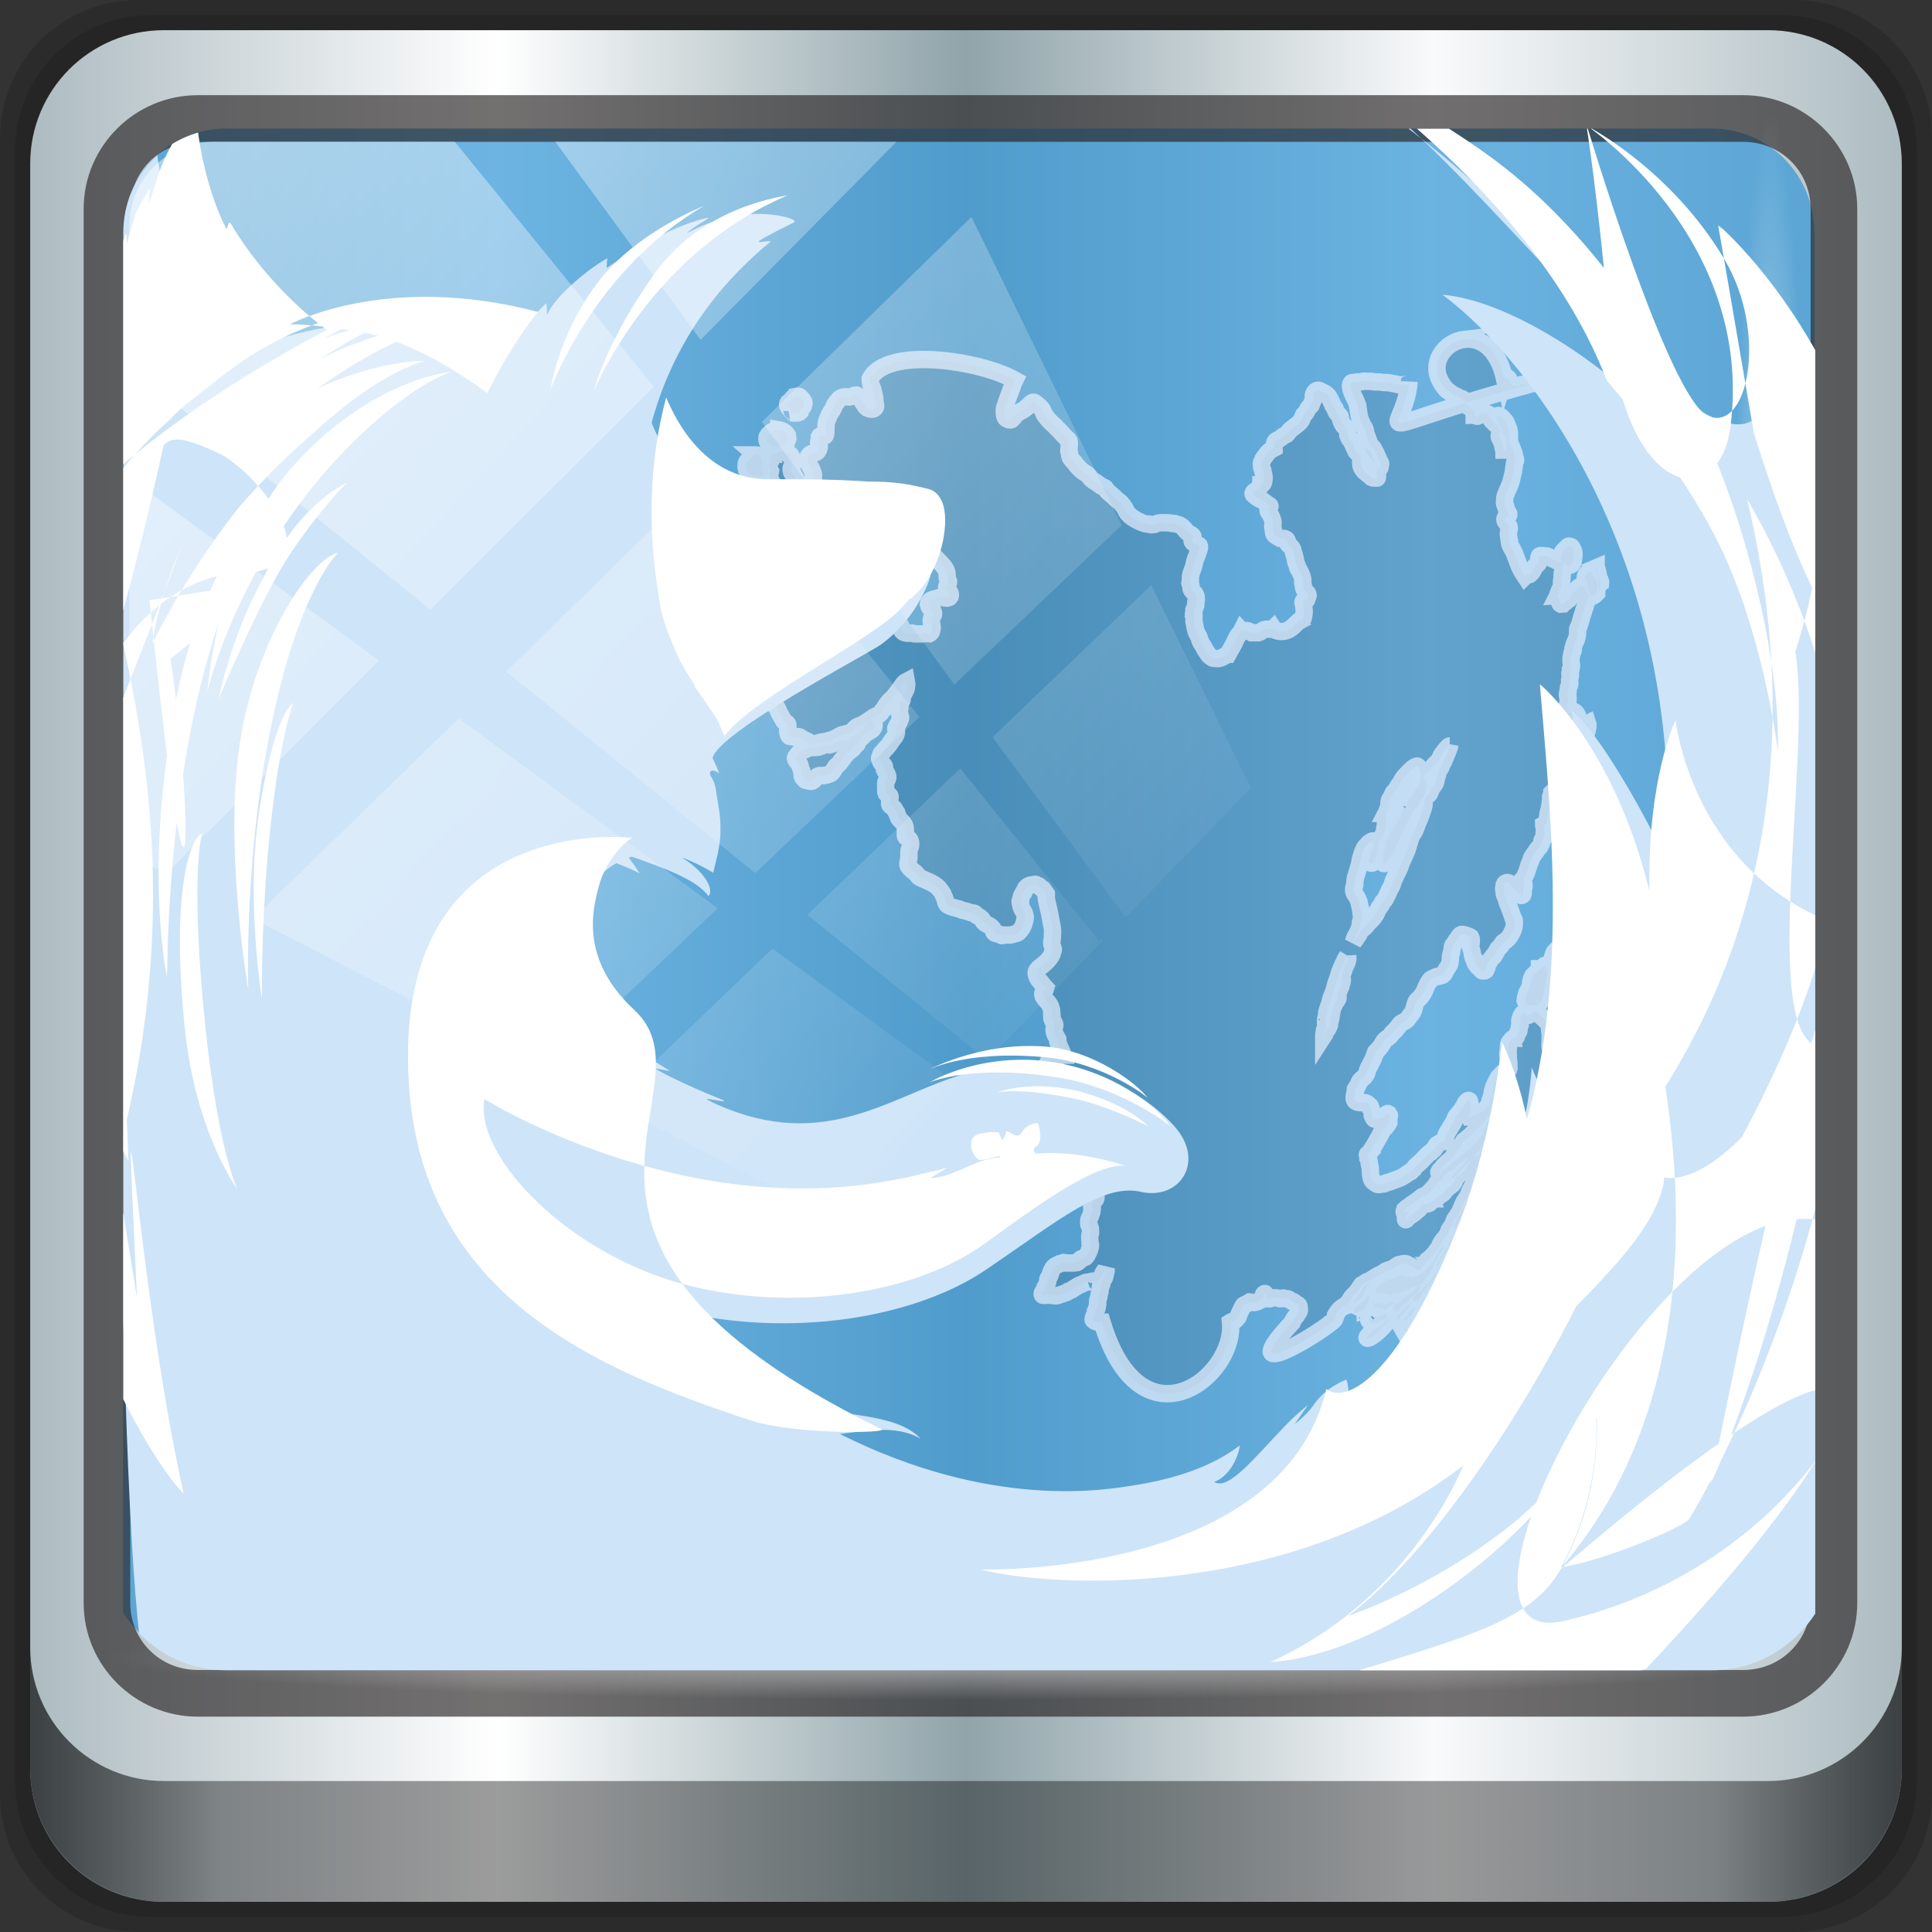 <?xml version="1.0" encoding="UTF-8" standalone="no"?>
<!-- Created with Inkscape (http://www.inkscape.org/) -->

<svg
   xmlns:dc="http://purl.org/dc/elements/1.1/"
   xmlns:cc="http://creativecommons.org/ns#"
   xmlns:rdf="http://www.w3.org/1999/02/22-rdf-syntax-ns#"
   xmlns:svg="http://www.w3.org/2000/svg"
   xmlns="http://www.w3.org/2000/svg"
   xmlns:xlink="http://www.w3.org/1999/xlink"
   xmlns:sodipodi="http://sodipodi.sourceforge.net/DTD/sodipodi-0.dtd"
   xmlns:inkscape="http://www.inkscape.org/namespaces/inkscape"
   width="96"
   height="96"
   viewBox="0 0 96 96"
   version="1.1"
   id="svg1072"
   inkscape:version="0.91 r13725"
   sodipodi:docname="aurora.svg">
  <rect x="0" y="0" width="96" height="96" fill="#333333" stroke="none"/>
  <defs
     id="defs1066">
    <linearGradient
       y2="47"
       x2="90"
       y1="47"
       x1="6"
       gradientTransform="matrix(1.107,0,0,1.107,-23.02,1018.402)"
       gradientUnits="userSpaceOnUse"
       id="linearGradient4071"
       xlink:href="#linearGradient6139-0"
       inkscape:collect="always" />
    <linearGradient
       id="linearGradient6139-0">
      <stop
         style="stop-color:#adbbc1;stop-opacity:1"
         offset="0"
         id="stop6141-2" />
      <stop
         id="stop6151-0"
         offset="0.25"
         style="stop-color:#ffffff;stop-opacity:1;" />
      <stop
         id="stop6147-1"
         offset="0.5"
         style="stop-color:#90a4aa;stop-opacity:1" />
      <stop
         style="stop-color:#f9fafb;stop-opacity:1"
         offset="0.75"
         id="stop6149-4" />
      <stop
         style="stop-color:#adbcc1;stop-opacity:1"
         offset="1"
         id="stop6143-4" />
    </linearGradient>
    <radialGradient
       id="SVGID20"
       cx="215.18"
       cy="226.07"
       r="191.42"
       gradientTransform="matrix(1,0,0,-0.981,-22.535,278.787)"
       gradientUnits="userSpaceOnUse">
      <stop
         offset="0.533"
         stop-color="#2468a5"
         id="stop416"
         style="stop-color:#3899d8;stop-opacity:1" />
    </radialGradient>
    <linearGradient
       gradientUnits="userSpaceOnUse"
       y2="88.172"
       x2="94.5"
       y1="88.172"
       x1="1.5"
       id="linearGradient4129"
       xlink:href="#linearGradient3832-0-6-1-1"
       inkscape:collect="always"
       gradientTransform="translate(-17.877,1022.438)" />
    <linearGradient
       id="linearGradient3832-0-6-1-1">
      <stop
         id="stop3834-6-3-7-1"
         offset="0"
         style="stop-color:#000000;stop-opacity:1;" />
      <stop
         style="stop-color:#000000;stop-opacity:0.588;"
         offset="0.1"
         id="stop3872-2-4" />
      <stop
         id="stop3844-6-2-7-6"
         offset="0.9"
         style="stop-color:#000000;stop-opacity:0.588;" />
      <stop
         id="stop3836-5-0-2-9"
         offset="1"
         style="stop-color:#000000;stop-opacity:1;" />
    </linearGradient>
    <radialGradient
       r="43.199"
       fy="44.893"
       fx="13.948"
       cy="44.893"
       cx="13.948"
       gradientTransform="matrix(0.975,0,0,0.049,16.022,1102.604)"
       gradientUnits="userSpaceOnUse"
       id="radialGradient7462"
       xlink:href="#linearGradient3737"
       inkscape:collect="always" />
    <linearGradient
       id="linearGradient3737">
      <stop
         id="stop3739"
         style="stop-color:#ffffff;stop-opacity:1"
         offset="0" />
      <stop
         id="stop3741"
         style="stop-color:#ffffff;stop-opacity:0"
         offset="1" />
    </linearGradient>
    <radialGradient
       r="43.199"
       fy="44.893"
       fx="13.948"
       cy="44.893"
       cx="13.948"
       gradientTransform="matrix(0.888,0,0,0.049,1053.982,-72.291)"
       gradientUnits="userSpaceOnUse"
       id="radialGradient7464"
       xlink:href="#linearGradient3737"
       inkscape:collect="always" />
    <clipPath
       clipPathUnits="userSpaceOnUse"
       id="clipPath1540">
      <path
         style="display:inline;opacity:0.779;fill:#f5f3f3;fill-opacity:1;fill-rule:nonzero;stroke:none;stroke-width:3.468"
         d="m 63.902,57.562 c -9.622,0 -17.261,7.709 -17.261,17.419 v 72.18 24.387 134.453 c 3.696,5.674 10.001,9.472 17.261,9.472 H 77.711 298.653 312.462 c 7.26,0 13.565,-3.797 17.261,-9.472 V 171.547 147.161 74.981 c 0,-9.71 -7.639,-17.419 -17.261,-17.419 z"
         id="path1542"
         inkscape:connector-curvature="0"
         sodipodi:nodetypes="sscccsccscccsss" />
    </clipPath>
    <linearGradient
       y2="14.514"
       x2="50.528"
       y1="-28.642"
       x1="2.771"
       gradientUnits="userSpaceOnUse"
       id="linearGradient4767"
       xlink:href="#linearGradient3737"
       inkscape:collect="always" />
    <clipPath
       clipPathUnits="userSpaceOnUse"
       id="clipPath4156-4-1">
      <path
         style="opacity:0.6;fill:#ffffff;fill-opacity:1;stroke:none"
         d="m 27.046,-55.695 -14.214,13.321 h 0.061 l 15.653,21.771 10.231,-10.546 C 38.562,-32.302 27.468,-54.819 27.046,-55.695 Z M 9.647,-39.383 -5.241,-25.321 15.988,-7.806 26.372,-18.383 Z m 31.491,12.951 -9.741,9.714 8.945,12.458 7.781,-7.555 z m -49.84,4.379 -13.754,12.982 26.283,13.846 0.061,-0.062 -0.123,-0.062 L 13.599,-5.401 -8.702,-22.053 Z m 38.015,7.401 -9.803,9.775 11.579,9.559 7.628,-7.401 -8.669,-11.009 z m 20.187,5.674 -7.383,7.216 6.188,8.542 5.82,-6.137 z m -32.195,6.322 -9.557,9.498 13.662,7.185 7.934,-7.678 z m 23.312,2.374 -7.107,6.938 8.363,6.907 5.361,-5.674 -0.061,-0.092 -0.092,0.123 -6.464,-8.203 z m -8.73,8.542 -7.505,7.339 10.354,5.458 c 1.397,-1.321 5.675,-6.123 5.851,-6.322 z"
         id="path4158-0-8"
         inkscape:connector-curvature="0" />
    </clipPath>
    <radialGradient
       inkscape:collect="always"
       xlink:href="#SVGID20"
       id="radialGradient4248"
       cx="30.258"
       cy="1067.106"
       fx="30.258"
       fy="1067.106"
       r="42.018"
       gradientTransform="matrix(1.139,-0.253,0.234,1.057,-254.196,-52.735)"
       gradientUnits="userSpaceOnUse" />
  </defs>
  <sodipodi:namedview
     id="base"
     pagecolor="#ffffff"
     bordercolor="#666666"
     borderopacity="1.0"
     inkscape:pageopacity="0.0"
     inkscape:pageshadow="2"
     inkscape:zoom="3.377411"
     inkscape:cx="45.092664"
     inkscape:cy="46.8739"
     inkscape:document-units="px"
     inkscape:current-layer="g1497"
     showgrid="false"
     inkscape:showpageshadow="false"
     units="px"
     inkscape:lockguides="true"
     inkscape:window-width="1280"
     inkscape:window-height="972"
     inkscape:window-x="0"
     inkscape:window-y="26"
     inkscape:window-maximized="1">
    <sodipodi:guide
       position="0,0"
       orientation="0,96"
       id="guide1621"
       inkscape:locked="true" />
    <sodipodi:guide
       position="96,0"
       orientation="-96,0"
       id="guide1623"
       inkscape:locked="true" />
    <sodipodi:guide
       position="96,96"
       orientation="0,-96"
       id="guide1625"
       inkscape:locked="true" />
    <sodipodi:guide
       position="0,96"
       orientation="96,0"
       id="guide1627"
       inkscape:locked="true" />
  </sodipodi:namedview>
  <g
     inkscape:label="Livello 1"
     inkscape:groupmode="layer"
     id="layer1"
     transform="translate(0,-1026.52)">
    <g
       transform="translate(17.877,4.082)"
       id="g1792">
      <path
         style="display:inline;opacity:0.15;fill:#000000;fill-opacity:1;fill-rule:nonzero;stroke:none"
         d="m 71.266,1022.438 h -82.286 c -3.799,0 -6.857,3.058 -6.857,6.857 v 82.286 c 0,3.799 3.058,6.857 6.857,6.857 h 82.286 c 3.799,0 6.857,-3.058 6.857,-6.857 v -82.286 c 0,-3.799 -3.058,-6.857 -6.857,-6.857 z"
         id="path3288"
         inkscape:connector-curvature="0" />
      <path
         inkscape:connector-curvature="0"
         id="path4085"
         d="m 70.623,1023.188 h -81 c -3.739,0 -6.75,3.01 -6.75,6.75 v 81 c 0,3.74 3.011,6.75 6.75,6.75 h 81 c 3.74,0 6.75,-3.01 6.75,-6.75 v -81 c 0,-3.74 -3.01,-6.75 -6.75,-6.75 z"
         style="display:inline;opacity:0.15;fill:#000000;fill-opacity:1;fill-rule:nonzero;stroke:none" />
      <path
         style="display:inline;fill:url(#linearGradient4071);fill-opacity:1;fill-rule:nonzero;stroke:none"
         d="M 69.98,1023.938 H -9.734 c -3.68,0 -6.643,2.963 -6.643,6.643 v 79.714 c 0,3.68 2.963,6.643 6.643,6.643 H 69.98 c 3.68,0 6.643,-2.963 6.643,-6.643 v -79.714 c 0,-3.68 -2.963,-6.643 -6.643,-6.643 z"
         id="rect4251-1"
         inkscape:connector-curvature="0" />
      <path
         style="display:inline;opacity:0.732;fill:url(#radialGradient4248);fill-opacity:1;fill-rule:nonzero;stroke:none;stroke-width:1.03"
         d="m -6.636,1028.825 c -2.856,0 -5.124,2.288 -5.124,5.171 v 21.427 7.239 39.914 c 1.097,1.684 2.969,2.812 5.124,2.812 h 4.099 65.589 4.099 c 2.155,0 4.027,-1.127 5.124,-2.812 v -39.914 -7.239 -21.427 c 0,-2.883 -2.268,-5.171 -5.124,-5.171 z"
         id="path3400-6"
         inkscape:connector-curvature="0"
         sodipodi:nodetypes="sscccsccscccsss" />
      <path
         inkscape:connector-curvature="0"
         id="path4989"
         d="m -8.052,1027.167 c -3.117,0 -5.668,2.539 -5.668,5.646 v 69.278 c 0,3.107 2.551,5.646 5.668,5.646 H 68.74 c 3.117,0 5.668,-2.539 5.668,-5.646 v -69.278 c 0,-3.107 -2.551,-5.646 -5.668,-5.646 z m 0,2.319 H 68.74 c 1.888,0 3.352,1.48 3.352,3.327 v 69.278 c 0,1.846 -1.464,3.326 -3.352,3.326 H -8.052 c -1.888,0 -3.352,-1.48 -3.352,-3.326 v -69.278 c 0,-1.847 1.464,-3.327 3.352,-3.327 z"
         style="color:#000000;font-style:normal;font-variant:normal;font-weight:normal;font-stretch:normal;font-size:medium;line-height:normal;font-family:Sans;-inkscape-font-specification:Sans;text-indent:0;text-align:start;text-decoration:none;text-decoration-line:none;letter-spacing:normal;word-spacing:normal;text-transform:none;writing-mode:lr-tb;direction:ltr;baseline-shift:baseline;text-anchor:start;display:inline;overflow:visible;visibility:visible;fill:#241f1f;fill-opacity:0.633;stroke:none;stroke-width:2.376;marker:none;enable-background:accumulate" />
      <path
         inkscape:connector-curvature="0"
         style="display:inline;opacity:0.658;fill:url(#linearGradient4129);fill-opacity:1;fill-rule:nonzero;stroke:none"
         d="m -16.377,1104.281 v 6 c 0,3.68 2.976,6.656 6.656,6.656 H 69.967 c 3.68,0 6.656,-2.976 6.656,-6.656 v -6 c 0,3.68 -2.976,6.656 -6.656,6.656 H -9.721 c -3.68,0 -6.656,-2.976 -6.656,-6.656 z"
         id="path4118" />
      <rect
         style="display:inline;opacity:0.55;fill:url(#radialGradient7462);fill-opacity:1;stroke:none"
         id="rect4131"
         width="84.25"
         height="4.25"
         x="-12.502"
         y="1102.688"
         rx="0"
         ry="4.25" />
      <rect
         ry="4.25"
         rx="0"
         y="-72.208"
         x="1027.998"
         height="4.25"
         width="76.75"
         id="rect4141"
         style="display:inline;opacity:0.669;fill:url(#radialGradient7464);fill-opacity:1;stroke:none"
         transform="rotate(90)" />
      <path
         inkscape:connector-curvature="0"
         d="m 72.779,16.859 c -0.989,0.111 -1.809,1.188 -1.127,2.213 0.059,0.089 0.089,0.148 0.148,0.207 0.059,0.089 0.149,0.15 0.238,0.209 0.059,0.03 0.089,0.087 0.148,0.117 0.059,0.03 0.148,0.06 0.207,0.09 0.059,0.059 0.089,0.06 0.178,0.09 0.059,0 0.118,0.058 0.178,0.088 0.028,0.028 0.08,0.084 0.111,0.139 1,-0.308 2.211,-0.663 3.848,-1.102 -0.013,-0.007 -0.026,-0.014 -0.039,-0.014 -0.03,0 -0.031,0.029 -0.061,0.029 -0.03,0 -0.058,-0.029 -0.088,-0.029 -0.059,0 -0.15,-4.06e-4 -0.209,0.059 -0.03,0.029 -0.029,0.059 -0.088,0.059 0,0 3.94e-4,-0.029 -0.029,-0.029 h -0.061 c -0.03,0 -0.058,-0.03 -0.088,0 -0.059,0.03 -0.06,0.089 -0.09,0.119 -0.03,0.03 -0.119,0.029 -0.148,0.029 0,0 3.93e-4,-0.029 -0.029,-0.029 h -0.061 -0.088 c -0.03,0 -0.06,-7.03e-4 -0.09,0.029 -0.03,0.03 -0.06,0.029 -0.119,0.029 -0.089,0 -0.177,0.03 -0.266,-0.029 -0.059,-0.03 -0.089,-0.089 -0.119,-0.148 -0.03,-0.059 -0.03,-0.148 -0.119,-0.207 -0.059,-0.06 -0.119,-0.03 -0.148,0.059 -0.348,-1.563 -1.221,-2.063 -1.99,-1.977 z m 3.93,2.051 c 0.016,0.008 0.032,0.016 0.049,0.016 h 0.119 c 0.03,0 0.06,-0.058 0.09,-0.088 -0.101,0.027 -0.159,0.046 -0.258,0.072 z m -3.848,1.102 c -4.973,1.531 -3.07,1.406 -2.842,-1.035 0,0.03 3.93e-4,0.03 -0.029,0.059 -0.03,0.059 -0.06,0.059 -0.119,0.059 -0.089,0.03 -0.237,0.031 -0.326,0.031 -0.089,0 -0.179,-0.059 -0.268,-0.059 -0.059,0 -0.118,-0.031 -0.178,-0.031 -0.119,-0.03 -0.237,-0.029 -0.355,-0.029 -0.089,0 -0.12,-0.029 -0.209,-0.029 h -0.207 c -0.089,0 -0.15,-0.031 -0.209,-0.031 h -0.236 c -0.059,0 -0.118,-0.03 -0.178,0 -0.03,0 -0.06,0.031 -0.09,0.031 H 67.438 c -0.089,0 -0.12,0.029 -0.209,0.029 -0.059,0 -0.087,-0.001 -0.117,0.088 -0.03,0.148 0.029,0.297 0.088,0.445 0.03,0.119 0.118,0.238 0.178,0.387 0.03,0.089 0.06,0.149 0.09,0.238 v 0.088 c 0,0.03 0.029,0.06 0.029,0.09 v 0.088 c 0,0.03 0.029,0.059 0.029,0.119 0,0.059 0.002,0.118 0.031,0.178 0.03,0.119 0.089,0.268 0.148,0.387 0.059,0.089 0.119,0.178 0.148,0.297 0,0.059 -3.94e-4,0.118 0.029,0.207 0.03,0.03 0.059,0.089 0.059,0.119 0.059,0.089 0.06,0.207 0.119,0.326 0.03,0.059 0.03,0.089 0.09,0.119 0.059,0.03 0.087,0.089 0.117,0.148 0.059,0.089 0.119,0.208 0.148,0.297 0.059,0.119 0.089,0.207 0.148,0.326 0.03,0.03 0.061,0.089 0.031,0.148 0,0.03 -0.031,0.03 -0.031,0.059 0,0.03 0.03,0.06 0,0.09 -0.059,0.059 -0.119,-0.03 -0.148,-0.059 -0.059,-0.059 -0.087,-0.118 -0.117,-0.178 -0.03,-0.059 -0.031,-0.089 -0.031,-0.148 0,-0.03 -0.059,-0.089 -0.059,-0.119 -0.03,-0.059 -0.029,-0.118 -0.029,-0.178 -0.03,-0.059 -0.06,-0.089 -0.09,-0.148 -0.03,-0.059 -0.089,-0.06 -0.119,-0.09 -0.059,-0.03 -0.089,-0.06 -0.148,-0.09 0.03,0.03 0.002,0.059 0.031,0.119 0,0.03 0.029,0.06 0.029,0.09 0.03,0.059 0.059,0.089 0.059,0.148 0.089,0.119 0.178,0.207 0.297,0.326 0.059,0.059 0.089,0.178 0.119,0.268 0.03,0.03 0.029,0.089 0.059,0.148 v 0.178 c 0,0.03 0.031,0.031 0.031,0.09 v 0.088 c 0,0.089 -0.03,0.059 -0.119,0.059 -0.059,0 -0.118,7.03e-4 -0.178,-0.029 -0.03,-0.03 -0.06,-0.06 -0.09,-0.09 -0.208,-0.148 -0.445,-0.327 -0.445,-0.594 0,-0.119 3.93e-4,-0.266 -0.029,-0.385 -0.03,-0.059 -0.06,-0.119 -0.119,-0.148 -0.03,-0.03 -0.09,-0.06 -0.09,-0.09 -0.03,-0.03 -0.029,-0.058 -0.029,-0.088 -0.03,-0.059 -0.088,-0.118 -0.088,-0.178 -0.03,-0.059 -0.06,-0.12 -0.09,-0.18 -0.03,-0.059 -0.06,-0.089 -0.09,-0.148 -0.03,-0.03 -0.059,-0.058 -0.059,-0.088 0,-0.03 3.94e-4,-0.059 -0.029,-0.059 -0.03,-0.059 -0.029,-0.091 -0.029,-0.18 0,-0.059 -0.002,-0.089 -0.031,-0.148 -0.03,-0.03 -0.029,-0.087 -0.059,-0.117 -0.03,-0.03 -0.029,-0.031 -0.059,-0.031 -0.03,-0.03 -0.031,-0.03 -0.061,-0.059 -0.059,-0.089 -0.119,-0.207 -0.148,-0.326 0,-0.059 3.93e-4,-0.119 -0.029,-0.148 -0.03,-0.03 -0.06,-0.06 -0.09,-0.09 -0.089,-0.089 -0.119,-0.149 -0.148,-0.268 -0.059,-0.089 -0.119,-0.177 -0.148,-0.266 -0.089,-0.178 -0.148,-0.387 -0.355,-0.506 -0.059,-0.03 -0.118,-0.058 -0.178,-0.088 -0.03,0 -0.089,-0.059 -0.119,-0.059 -0.119,-0.03 -0.238,0.088 -0.268,0.207 -0.03,0.059 0,0.148 0,0.207 0,0.059 -0.029,0.089 -0.059,0.148 -0.03,0.059 -0.031,0.118 -0.061,0.178 -0.03,0.03 -0.058,0.06 -0.088,0.09 -0.089,0.089 -0.118,0.207 -0.207,0.326 -0.03,0.03 -0.09,0.06 -0.09,0.09 -0.03,0.059 -0.029,0.089 -0.059,0.148 -0.03,0.119 -0.149,0.237 -0.268,0.326 -0.089,0.059 -0.179,0.148 -0.268,0.207 -0.03,0.03 -0.089,0.059 -0.119,0.119 -0.059,0.059 -0.06,0.089 -0.119,0.148 -0.059,0.03 -0.118,0.06 -0.178,0.09 -0.059,0.03 -0.089,0.087 -0.148,0.117 -0.089,0.059 -0.238,0.09 -0.268,0.209 v 0.088 c 0,0.03 -0.029,0.06 -0.029,0.09 v 0.09 c -0.119,0.059 -0.208,0.118 -0.297,0.207 -0.089,0.089 -0.118,0.178 -0.207,0.268 -0.03,0.059 -0.061,0.059 -0.061,0.119 0,0.03 -0.029,0.057 -0.059,0.117 -0.03,0.059 0,0.15 0,0.209 0,0.059 0.029,0.118 0.059,0.178 0,0.059 0.031,0.089 0.031,0.148 0.03,0.089 0.059,0.237 0.029,0.355 0,0.059 -0.03,0.209 -0.148,0.209 0,0.148 -0.208,0.237 -0.297,0.326 -0.059,0.03 -0.12,0.089 -0.09,0.148 0,0.03 0.06,0.058 0.09,0.088 0.089,0.089 0.179,0.12 0.268,0.18 0.059,0.03 0.148,0.057 0.207,0.117 0.059,0.03 0.089,0.089 0.148,0.119 0.059,0.03 0.149,0.059 0.119,0.119 0,0.03 -0.031,0.029 -0.061,0.029 0,0 -0.029,0.06 -0.029,0.09 -0.03,0.119 0.06,0.178 0.119,0.297 0.059,0.089 0.089,0.178 0.119,0.297 0.03,0.119 -0.03,0.207 0,0.355 0,0.03 0.029,0.06 0.029,0.09 v 0.088 c 0,0.119 0.059,0.179 0.178,0.238 0.059,0.03 0.089,0.06 0.148,0.09 h 0.178 c 0.059,0 0.089,0.03 0.148,0.059 0.059,0.059 0.031,0.089 0.031,0.148 0.059,0.148 0.206,0.178 0.266,0.326 0.03,0.148 0.089,0.268 0.119,0.416 0.03,0.119 0.03,0.237 0.09,0.355 0.03,0.059 0.029,0.118 0.059,0.178 0.03,0.059 0.06,0.089 0.09,0.148 0.059,0.119 0.119,0.238 0.148,0.387 v 0.178 c 0,0.059 0.029,0.118 0.029,0.178 0,0.119 0.059,0.208 0.148,0.297 0.089,0.089 0.118,0.149 0.059,0.268 -0.03,0.03 -0.029,0.119 -0.059,0.148 -0.059,0.03 -0.089,-0.031 -0.148,0.029 -0.059,0.059 0.029,0.208 0.029,0.297 0,0.119 0.03,0.268 0,0.387 0,0.03 -0.029,0.03 -0.029,0.059 v 0.09 c 0,0.03 -0.029,0.03 -0.029,0.059 -0.059,0.03 -0.15,0.089 -0.209,0.119 -0.178,0.148 -0.325,0.356 -0.562,0.445 -0.178,0.089 -0.565,0.088 -0.684,-0.09 -0.059,0.059 -0.208,0.031 -0.268,0.031 -0.119,0 -0.179,-4.06e-4 -0.268,0.059 -0.089,0.059 -0.118,0.089 -0.207,0.119 h -0.268 -0.088 c -0.059,-0.03 -0.119,-0.09 -0.148,-0.09 -0.059,-0.03 -0.149,-0.03 -0.238,0 -0.03,0 -0.06,7.03e-4 -0.09,-0.029 l -0.059,0.119 c -0.178,0.148 -0.237,0.355 -0.326,0.533 l -0.297,0.535 c -0.03,0 -0.031,0.029 -0.061,0.029 -0.119,0.059 -0.237,0.148 -0.355,0.178 -0.089,0.03 -0.179,0 -0.268,0 -0.089,0 -0.089,-0.03 -0.148,-0.059 -0.089,-0.059 -0.118,-0.089 -0.178,-0.178 -0.03,-0.059 -0.089,-0.118 -0.119,-0.178 -0.059,-0.059 -0.06,-0.15 -0.119,-0.209 -0.059,-0.089 -0.089,-0.149 -0.148,-0.268 -0.03,-0.089 -0.029,-0.177 -0.088,-0.236 -0.03,-0.059 -0.06,-0.118 -0.09,-0.178 -0.059,-0.178 -0.089,-0.357 -0.119,-0.535 v -0.119 -0.178 c 0,-0.03 3.93e-4,-0.03 -0.029,-0.059 0,-0.03 0.029,-0.06 0.029,-0.09 v -0.117 c 0.03,-0.059 0.06,-0.149 0.09,-0.238 v -0.148 c 0,-0.059 0.029,-0.059 0.029,-0.119 0,-0.178 -0.029,-0.297 -0.178,-0.416 -0.059,-0.059 -0.09,-0.118 -0.09,-0.178 v -0.119 c 0,-0.03 -0.059,-0.087 -0.059,-0.117 0,-0.03 0.029,-0.032 0.029,-0.061 v -0.148 c 0,-0.089 -3.93e-4,-0.147 0.029,-0.236 0.03,-0.148 0.119,-0.297 0.148,-0.445 0.03,-0.148 0.059,-0.297 0.148,-0.475 0.03,-0.089 0.06,-0.178 0.09,-0.268 0.03,-0.059 0.059,-0.179 0.029,-0.238 -0.03,-0.03 -0.148,-0.03 -0.178,-0.059 -0.059,-0.03 -0.148,-0.089 -0.178,-0.148 -0.03,-0.089 0.089,-0.179 0.029,-0.268 -0.03,-0.059 -0.118,-0.089 -0.178,-0.119 -0.119,-0.059 -0.208,-0.208 -0.297,-0.297 -0.119,-0.119 -0.209,-0.148 -0.357,-0.178 -0.03,0 -0.029,-0.029 -0.088,-0.029 h -0.119 c -0.089,-0.03 -0.179,-0.031 -0.268,-0.031 -0.178,0 -0.355,-0.028 -0.533,0.061 -0.059,0.03 -0.06,0.029 -0.119,0.029 -0.03,0 -0.119,0.03 -0.148,0 -0.03,0 -0.029,-0.029 -0.059,-0.029 h -0.119 c -0.208,-0.03 -0.357,-0.12 -0.535,-0.209 -0.148,-0.089 -0.297,-0.178 -0.416,-0.326 -0.089,-0.119 -0.118,-0.237 -0.207,-0.355 -0.059,-0.059 -0.089,-0.118 -0.148,-0.178 -0.059,-0.059 -0.089,-0.059 -0.148,-0.119 -0.089,-0.059 -0.178,-0.178 -0.297,-0.268 -0.059,-0.059 -0.148,-0.118 -0.207,-0.178 -0.059,-0.059 -0.059,-0.148 -0.148,-0.178 -0.059,-0.03 -0.12,-0.06 -0.18,-0.09 -0.119,-0.089 -0.236,-0.179 -0.385,-0.268 -0.148,-0.089 -0.178,-0.237 -0.326,-0.326 -0.267,-0.148 -0.447,-0.356 -0.625,-0.594 -0.089,-0.089 -0.177,-0.178 -0.207,-0.297 v -0.119 c 0,-0.03 -0.029,-0.03 -0.029,-0.059 -0.03,-0.059 0,-0.179 0,-0.238 0,-0.089 0.03,-0.267 0,-0.326 -0.03,-0.059 -0.06,-0.087 -0.119,-0.117 -0.119,-0.119 -0.237,-0.268 -0.355,-0.387 -0.059,-0.059 -0.12,-0.118 -0.18,-0.178 -0.03,-0.059 -0.089,-0.089 -0.148,-0.148 -0.148,-0.119 -0.266,-0.268 -0.355,-0.387 -0.119,-0.119 -0.12,-0.297 -0.238,-0.416 -0.089,-0.119 -0.208,-0.177 -0.297,-0.266 -0.119,-0.089 -0.237,0.059 -0.326,0.148 -0.119,0.119 -0.268,0.237 -0.416,0.297 -0.148,0.059 -0.266,0.207 -0.355,0.326 -0.059,0.059 -0.059,0.088 -0.148,0.088 -0.059,0 -0.177,-0.058 -0.207,-0.088 -0.089,-0.119 -0.09,-0.387 -0.061,-0.535 0,-0.03 0.061,-0.089 0.061,-0.119 0,-0.059 0.029,-0.089 0.029,-0.148 0.03,-0.089 0.06,-0.147 0.09,-0.236 0.059,-0.148 0.118,-0.326 0.178,-0.475 0,-0.03 0.029,-0.06 0.029,-0.09 0,-0.03 0.029,-0.06 0.029,-0.09 0.03,-0.059 0.06,-0.148 0.09,-0.207 -1.738,-0.972 -6.328,-1.669 -7.184,-0.061 0,0.148 0.029,0.297 0.088,0.416 0.059,0.148 0.089,0.297 0.119,0.445 0.03,0.089 0.029,0.179 0.029,0.268 0,0.089 0.059,0.178 0.029,0.268 -0.059,0.178 -0.295,0.118 -0.414,0.059 -0.089,-0.059 -0.12,-0.149 -0.18,-0.238 -0.03,-0.03 -0.059,-0.058 -0.059,-0.088 -0.03,-0.03 -0.029,-0.059 -0.059,-0.119 -0.03,-0.059 -0.149,-0.177 -0.238,-0.207 -0.089,0 -0.179,0.058 -0.268,0.088 -0.089,0.03 -0.208,0 -0.297,0 -0.089,0 -0.148,0.03 -0.207,0.059 -0.089,0.059 -0.118,0.091 -0.178,0.18 -0.059,0.059 -0.089,0.089 -0.119,0.148 -0.03,0.059 -0.06,0.148 -0.09,0.207 -0.03,0.089 -0.089,0.118 -0.119,0.178 -0.03,0.059 -0.058,0.118 -0.088,0.178 -0.03,0.089 -0.089,0.208 -0.119,0.297 -0.03,0.119 -0.029,0.268 -0.029,0.387 0,0.089 3.93e-4,0.179 -0.029,0.268 0,0.03 -0.031,0.059 -0.061,0.059 -0.059,0.03 -0.029,-0.029 -0.088,-0.029 -0.059,0 -0.119,-4.06e-4 -0.148,0.059 v 0.148 c 0,0.03 -0.031,0.058 -0.031,0.088 -0.03,0.089 0.031,0.179 0.031,0.268 -0.03,0.148 -0.089,0.297 -0.268,0.297 -0.119,0.03 -0.179,0.03 -0.238,0.119 -0.03,0.059 -0.088,0.118 -0.088,0.178 0.03,0.148 0.089,0.327 0.178,0.445 0.059,0.148 0.149,0.297 0.119,0.475 -0.03,0.059 -0.061,0.118 -0.031,0.178 0,0.03 0.031,0.032 0.061,0.061 0.03,0.03 0.029,0.058 0.029,0.088 0.059,0.089 0.118,0.12 0.178,0.209 0.059,0.119 0.059,0.206 0.178,0.266 0.059,0.059 0.12,0.06 0.209,0.09 0.089,0.03 0.147,0.089 0.236,0.148 0.059,0.059 0.15,0.089 0.209,0.148 0.059,0.03 0.118,0.029 0.207,0.029 0.178,0 0.267,0.119 0.445,0.119 0.208,0 0.415,-0.09 0.623,-0.09 0.148,0 0.327,-0.03 0.445,0 0.148,0.03 0.297,0.12 0.416,0.18 0.089,0.03 0.179,0.057 0.268,0.117 0.03,0.03 0.06,0.089 0.119,0.119 0.119,0.119 0.266,0.207 0.355,0.326 0.03,0.059 0.089,0.089 0.148,0.119 0.059,0.059 0.089,0.149 0.148,0.238 0.089,0.119 0.237,0.208 0.355,0.297 0.148,0.119 0.268,0.237 0.416,0.326 0.148,0.119 0.297,0.238 0.416,0.387 0.148,0.148 0.297,0.266 0.445,0.414 0.178,0.237 0.445,0.446 0.623,0.684 0.089,0.119 0.148,0.238 0.148,0.387 0,0.089 -3.94e-4,0.147 0.029,0.236 0.059,0.119 0.059,0.12 0,0.238 -0.059,0.119 -0.089,0.178 0,0.297 0.03,0.059 0.119,0.089 0.119,0.148 0.059,0.178 -0.058,0.266 -0.236,0.236 -0.059,0 -0.06,-0.029 -0.119,-0.029 h -0.119 c -0.089,0 -0.149,0.03 -0.238,0.059 -0.148,0.03 -0.296,0.06 -0.355,0.209 -0.03,0.059 -0.03,0.029 0,0.088 0,0.03 0.029,0.089 0.029,0.119 0.03,0.059 0.089,0.089 0.148,0.148 0.059,0.089 0.09,0.149 0.061,0.238 -0.03,0.089 -0.09,0.118 -0.09,0.178 -0.03,0.059 -0.03,0.178 0,0.268 0,0.089 0.029,0.118 0.029,0.178 0,0.119 -0.03,0.267 -0.148,0.326 -0.03,0 -0.089,-0.029 -0.119,-0.029 -0.089,0 -0.147,0.029 -0.236,0.029 h -0.268 -0.119 c -0.03,0 -0.029,-0.029 -0.059,-0.029 -0.059,-0.03 -0.179,0 -0.238,0 -0.119,0 -0.267,-0.03 -0.326,-0.148 -0.03,-0.03 0,-0.059 0,-0.119 0,-0.03 -0.029,-0.059 -0.029,-0.059 -0.03,-0.089 -0.089,-0.12 -0.148,-0.209 -0.03,-0.059 -0.06,-0.148 -0.09,-0.178 -0.03,-0.089 -0.089,-0.149 -0.119,-0.238 -0.03,-0.059 -0.029,-0.148 -0.059,-0.207 0,-0.059 -0.059,-0.118 -0.059,-0.178 -0.03,-0.178 -0.001,-0.357 0.088,-0.506 0.03,-0.089 0.061,-0.089 0.061,-0.178 0,-0.089 -0.002,-0.148 -0.031,-0.207 -0.059,-0.119 -0.207,-0.118 -0.326,-0.178 -0.059,-0.03 -0.148,-0.059 -0.207,-0.119 -0.059,-0.03 -0.089,-0.089 -0.148,-0.119 -0.119,-0.059 -0.237,-0.118 -0.355,-0.178 -0.119,-0.059 -0.297,-0.089 -0.445,-0.148 -0.089,-0.03 -0.179,-0.059 -0.238,-0.059 -0.089,0 -0.208,0.03 -0.268,0 -0.03,0 -0.029,-0.031 -0.059,-0.031 h -0.148 c -0.059,0 -0.06,-0.029 -0.119,-0.029 h -0.148 c -0.178,0 -0.297,0.207 -0.416,0.326 -0.089,0.089 -0.118,0.088 -0.207,0.029 -0.089,-0.059 -0.179,-0.089 -0.268,-0.059 -0.119,0 -0.237,0.031 -0.355,0.031 -0.119,0 -0.179,0.057 -0.268,0.117 -0.089,0.03 -0.179,0.032 -0.268,0.061 -0.059,0 -0.089,0.029 -0.148,0.029 -0.059,0 -0.119,-0.029 -0.148,-0.029 -0.089,-0.03 -0.298,-0.03 -0.387,0 -0.059,0 -0.089,0.029 -0.148,0.029 -0.059,0 -0.118,-7.03e-4 -0.178,0.029 -0.237,0.059 -0.593,0.031 -0.801,0.238 -0.059,0.059 -0.089,0.177 -0.119,0.236 0,0.03 3.94e-4,0.032 -0.029,0.061 -0.03,0 -0.031,-7.03e-4 -0.061,0.029 -0.03,0.03 -0.029,0.03 -0.059,0.059 v 0.148 c 0,0.089 0.029,0.118 0.059,0.178 0.03,0.059 0.03,0.089 -0.029,0.119 -0.089,0.059 -0.148,0.09 -0.178,0.209 0,0.089 -7.76e-4,0.118 0.059,0.178 0.059,0.089 0.091,0.089 0.031,0.178 0,0.03 -0.031,0.03 -0.061,0.059 v 0.119 c 0,0.089 -0.03,0.178 0,0.268 0.03,0.059 0.06,0.148 0.09,0.207 0.03,0.089 -3.93e-4,0.149 0.029,0.238 0.03,0.059 0.089,0.118 0.119,0.178 0.03,0.059 0.059,0.148 0.029,0.207 -0.03,0.059 -0.059,0.059 -0.059,0.119 0,0.03 0.029,0.03 0.059,0.059 0.03,0.03 0.029,0.06 0.029,0.09 0.03,0.059 0.029,0.118 0.029,0.178 0,0.03 0.031,0.06 0.031,0.09 0,0.059 -0.002,0.059 -0.031,0.119 v 0.117 c 0,0.059 -0.059,0.059 -0.029,0.119 0,0.03 0.029,0.03 0.029,0.059 0,0.03 0.031,0.089 0.031,0.119 0.03,0.089 0.029,0.149 0.059,0.238 0.03,0.178 0.029,0.355 0.029,0.533 0,0.089 0.03,0.178 0,0.268 -0.03,0.089 -0.029,0.149 -0.029,0.238 v 0.533 c 0,0.059 -0.03,0.15 0,0.209 0.03,0.059 0.148,0.118 0.178,0.178 0.089,0.119 0.12,0.297 0.209,0.416 0.03,0.059 0.058,0.089 0.088,0.148 0.03,0.059 0.03,0.118 0.119,0.178 0.03,0.03 0.119,0.059 0.148,0.119 0.03,0.059 0,0.208 0,0.297 0,0.089 -3.93e-4,0.118 0.029,0.207 0.059,0.119 0.059,0.119 0.148,0.119 0.089,0 0.118,0.029 0.178,0.029 0.089,0.03 0.12,-0.058 0.18,-0.029 0.119,0 0.207,0.148 0.326,0.178 0.089,0.03 0.118,0.031 0.178,0.09 0.03,0 0.059,0.059 0.059,0.059 0.03,0.03 0.06,-7.03e-4 0.09,0.029 0.059,0.03 0.059,0.03 0.148,0 0.089,-0.03 0.149,-0.03 0.238,-0.059 0.148,-0.059 0.266,-0.031 0.414,-0.09 0.119,-0.03 0.239,-0.057 0.357,-0.117 0.148,-0.059 0.267,-0.179 0.445,-0.209 0.089,-0.03 0.147,-0.03 0.236,-0.059 0.119,-0.03 0.208,-0.088 0.297,-0.207 0.089,-0.089 0.12,-0.119 0.209,-0.148 0.089,-0.03 0.179,-0.059 0.268,-0.119 0.048,-0.032 0.095,-0.061 0.143,-0.096 -0.007,0.011 -0.019,0.039 -0.025,0.045 v 0.002 c -0.03,0.059 -0.058,0.089 -0.088,0.148 -0.03,0.059 -0.03,0.148 -0.09,0.207 -0.089,0.119 -0.237,0.237 -0.355,0.297 -0.089,0.059 -0.179,-4.07e-4 -0.238,0.059 -0.059,0.03 -0.089,0.089 -0.119,0.148 -0.119,0.119 -0.267,0.032 -0.445,0.061 -0.03,0 -0.058,0.03 -0.088,0.059 -0.03,0.03 -0.089,0.029 -0.148,0.029 -0.059,0.03 -0.12,0.06 -0.209,0.09 -0.059,0.03 -0.147,0 -0.236,0 -0.119,0 -0.149,0.029 -0.238,0.088 -0.148,0.059 -0.297,0.061 -0.445,0.061 -0.148,0 -0.236,0.057 -0.385,0.117 -0.059,0.03 -0.179,0.06 -0.209,0.09 -0.089,0.059 -0.118,0.148 -0.178,0.207 -0.148,0.119 7.84e-4,0.239 0.09,0.357 0,0.03 0.059,0.059 0.059,0.059 0.03,0.03 -3.93e-4,0.06 0.029,0.09 0.03,0.089 0.031,0.148 0.061,0.207 0,0.03 0.029,0.058 0.029,0.088 v 0.119 c 0,0.119 0.03,0.149 0.119,0.238 0.03,0.03 0.029,0.059 0.088,0.059 0.03,0 0.089,0.029 0.119,0.029 0.089,0.03 0.179,0.031 0.238,-0.029 0.089,-0.059 0.147,-0.207 0.266,-0.236 0.059,-0.03 0.149,0 0.238,0 0.03,0 0.06,-0.031 0.09,-0.031 0.059,0 0.089,7.03e-4 0.148,-0.029 0.178,-0.03 0.267,-0.207 0.326,-0.326 0.059,-0.119 0.208,-0.178 0.268,-0.297 0.089,-0.119 0.206,-0.268 0.295,-0.387 0.119,-0.148 0.298,-0.207 0.387,-0.355 0.03,-0.059 0.089,-0.119 0.148,-0.148 0.03,-0.03 0.029,-0.089 0.029,-0.119 0.03,-0.059 0.06,-0.119 0.119,-0.148 0.059,-0.03 0.089,-0.059 0.148,-0.119 0.059,-0.059 0.118,-0.148 0.207,-0.178 0.119,-0.089 0.269,-0.119 0.328,-0.268 0.03,-0.059 0.03,-0.179 0,-0.238 -0.03,-0.059 -0.089,-0.087 -0.119,-0.117 0,-0.021 -0.023,-0.03 -0.041,-0.041 0.073,-0.05 0.146,-0.11 0.219,-0.146 0.059,-0.03 0.119,-0.03 0.148,-0.059 0.089,-0.03 0.15,-0.118 0.209,-0.207 0.089,-0.089 0.148,-0.208 0.207,-0.297 0.089,-0.148 0.237,-0.268 0.355,-0.387 0.089,-0.089 0.149,-0.208 0.238,-0.297 0.059,-0.089 0.148,-0.208 0.207,-0.297 0.03,-0.059 0.15,-0.177 0.209,-0.207 0.03,0.148 -0.002,0.297 -0.031,0.416 -0.059,0.148 -0.178,0.266 -0.178,0.414 0,0.089 7.76e-4,0.119 -0.059,0.148 -0.059,0.059 -0.09,0.059 -0.09,0.148 0,0 0.029,0.06 0.029,0.09 v 0.119 c 0,0.03 -0.029,0.03 -0.029,0.059 v 0.148 c 0,0.148 0.118,0.238 0.029,0.387 -0.03,0.089 -0.058,0.147 -0.117,0.236 -0.03,0.059 -0.031,0.059 -0.061,0.119 -0.03,0.03 -0.029,0.06 -0.029,0.09 0,0.03 0.029,0.029 0.029,0.029 0.03,0.178 -0.03,0.327 -0.148,0.445 -0.119,0.148 -0.207,0.327 -0.326,0.445 -0.089,0.089 -0.148,0.149 -0.207,0.238 -0.03,0.03 -0.031,0.03 -0.061,0.059 -0.03,0.03 -0.029,0.058 -0.029,0.088 -0.059,0.119 -0.089,0.149 -0.029,0.268 0.03,0.03 0.029,0.089 0.059,0.119 0.03,0.059 0.089,0.059 0.119,0.119 0.059,0.059 0.029,0.118 0.029,0.207 0.059,0.148 0.237,0.296 0.148,0.475 -0.03,0.089 -0.088,0.12 -0.088,0.209 V 39.188 c 0,0.089 -3.93e-4,0.179 0.029,0.238 0.059,0.089 0.148,0.059 0.178,0.119 0.03,0.03 0,0.177 0,0.207 0,0.059 -0.03,0.179 0,0.238 0.03,0.059 0.089,0.089 0.148,0.119 0.089,0.059 0.089,0.118 0.148,0.207 0,0.03 0.059,0.06 0.059,0.09 0,0.03 0.002,0.057 0.031,0.117 0.03,0.059 0.058,0.15 0.088,0.18 0.148,0.148 0.297,0.266 0.297,0.504 v 0.268 c 0,0.148 0.059,0.118 0.148,0.178 0.119,0.089 0.149,0.297 0.09,0.445 -0.03,0.089 -0.061,0.147 -0.061,0.236 v 0.268 c 0,0.148 -0.119,0.356 0,0.475 0.089,0.119 0.209,0.208 0.328,0.297 0.059,0.059 0.089,0.12 0.148,0.18 0.03,0.03 0.058,0.03 0.088,0.059 0.059,0.03 0.06,0.03 0.119,0.059 0.267,0.119 0.683,0.268 0.861,0.535 0.059,0.089 0.148,0.178 0.178,0.297 0.059,0.119 0.089,0.237 0.119,0.355 0.03,0.089 0.089,0.119 0.148,0.148 0.119,0.059 0.237,0.089 0.355,0.119 0.059,0.03 0.15,0.03 0.209,0.059 0.089,0.059 0.178,0.06 0.297,0.09 0.119,0.03 0.207,0.088 0.326,0.088 0.119,0 0.118,0.059 0.178,0.119 0.089,0.059 0.149,0.059 0.238,0.148 0.059,0.059 0.087,0.118 0.117,0.178 0.119,0.148 0.417,0.179 0.477,0.387 0.03,0.089 -0.001,0.118 0.088,0.178 0.059,0.03 0.118,0.029 0.178,0.029 0.059,0 0.12,0.09 0.18,0.09 0.03,0 0.087,-0.029 0.117,-0.029 h 0.148 c 0.089,0 0.179,-0.001 0.268,-0.031 0.059,-0.03 0.15,-0.03 0.209,-0.059 0.119,-0.059 0.206,-0.208 0.266,-0.297 0.059,-0.089 0.089,-0.237 0.119,-0.355 0.03,-0.089 0.03,-0.149 0,-0.268 -0.03,-0.119 -0.089,-0.208 -0.148,-0.297 -0.03,-0.089 -0.059,-0.149 -0.059,-0.238 -0.03,-0.059 -0.029,-0.059 -0.029,-0.119 0,-0.059 0.059,-0.147 0.059,-0.236 0.03,-0.089 0.06,-0.15 0.119,-0.209 0.059,-0.148 0.119,-0.296 0.268,-0.355 0.059,-0.03 0.118,-0.029 0.178,-0.029 0.03,0 0.06,-0.031 0.119,-0.031 0.059,0 0.058,0.031 0.088,0.031 0.089,0.03 0.089,0.029 0.148,0.088 0.03,0.03 0.089,0.089 0.148,0.119 0.059,0.089 0.118,0.149 0.178,0.238 v 0.059 0.178 c 0.059,0.327 0.15,0.624 0.209,0.98 0.03,0.178 0.058,0.326 0.088,0.475 0.03,0.148 0,0.356 0,0.504 0,0.089 -0.029,0.149 -0.029,0.238 0,0.089 0.029,0.147 0.059,0.236 0.03,0.089 0.03,0.12 0,0.18 -0.03,0.059 -0.029,0.147 -0.088,0.236 -0.148,0.237 -0.357,0.416 -0.564,0.564 -0.089,0.059 -0.207,0.207 -0.178,0.326 0.03,0.148 0.088,0.268 0.207,0.387 0.03,0.059 0.089,0.089 0.119,0.148 0.059,0.059 0.089,0.118 0.148,0.178 -0.03,0.119 -0.178,0.178 -0.148,0.326 0.03,0.148 0.149,0.239 0.238,0.357 0.089,0.089 0.148,0.207 0.178,0.326 0.03,0.089 0.029,0.147 0.029,0.236 0.03,0.059 0,0.15 0,0.209 0,0.059 0.029,0.118 0.059,0.178 0,0 0.002,0.029 0.031,0.029 0.03,0.059 0.088,0.15 0.059,0.209 0,0.089 -0.059,0.147 -0.029,0.236 0,0.059 0.029,0.15 0.059,0.209 0.03,0.059 0.089,0.148 0.119,0.207 v 0.119 c 0,0.03 0.029,0.06 0.029,0.09 0.059,0.208 0.179,0.386 0.238,0.594 h -0.029 c -0.03,0 -0.031,0.029 -0.061,0.029 -0.059,0.03 -0.119,0.029 -0.148,0.029 -0.059,0.03 -0.089,0.059 -0.178,0.059 -0.03,0 -0.06,0.001 -0.09,0.031 h -0.088 c -0.089,0.03 -0.119,0.148 -0.148,0.207 -0.03,0.059 -0.061,0.089 -0.061,0.178 0,0.059 -0.029,0.091 -0.029,0.18 0,0.059 3.93e-4,0.118 -0.029,0.207 -0.03,0.059 -0.06,0.03 -0.09,0.059 -0.03,0.03 3.94e-4,0.118 -0.029,0.178 0,0.059 -0.029,0.12 -0.059,0.18 -0.059,0.119 -0.089,0.237 -0.148,0.355 -0.059,0.119 -0.118,0.237 -0.178,0.355 -0.03,0.059 -0.06,0.089 -0.09,0.148 -0.03,0.03 -0.06,0.06 -0.09,0.09 -0.03,0.03 -0.029,0.059 -0.059,0.119 -0.03,0.059 -0.089,0.148 -0.148,0.178 -0.03,0.03 -0.029,0.03 -0.059,0.059 -0.059,0 -0.089,-0.029 -0.148,-0.029 h -0.535 -0.268 c -0.119,0 -0.148,0.029 -0.207,0.088 -0.03,0.03 -0.03,0.031 -0.09,0.031 -0.03,0 -0.058,-0.031 -0.088,-0.031 -0.059,0 -0.179,0.031 -0.238,0.09 -0.089,0.119 -0.059,0.326 -0.059,0.475 -0.03,0.03 -0.03,0.059 0,0.119 0.03,0.03 -7.76e-4,0.029 0.059,0.088 l 0.029,0.031 c 0.03,0.059 0.089,0.118 0.148,0.178 0.059,0.059 0.119,0.118 0.148,0.178 0.03,0.089 0.031,0.179 0.061,0.238 0.03,0.059 0.058,0.089 0.088,0.148 0.03,0.059 0.031,0.118 0.031,0.207 0,0.178 -3.98e-4,0.268 -0.119,0.387 -0.059,0.059 -0.118,0.089 -0.178,0.119 -0.059,0.059 -0.12,0.089 -0.18,0.148 -0.148,0.089 -0.236,0.178 -0.385,0.297 -0.089,0.089 -0.149,0.208 -0.238,0.297 -0.089,0.119 -0.147,0.236 -0.088,0.385 0,0.03 0.029,0.06 0.059,0.09 0.03,0.059 0.06,0.148 0.09,0.207 0.03,0.089 0.089,0.118 0.148,0.178 0.059,0.059 0.089,0.06 0.148,0.09 0.059,0.03 0.118,0.059 0.178,0.059 0.059,0 0.06,0.029 0.119,0.029 0.089,0.03 0.177,0.001 0.266,0.031 0.089,0.03 0.149,0.058 0.238,0.088 0.089,0.03 0.149,0.032 0.238,0.061 0.059,0.03 0.118,0.059 0.178,0.059 h 0.088 c 0.03,0 0.089,0.03 0.119,0.059 0.119,0.03 0.179,-8.44e-4 0.268,-0.09 0.059,-0.059 0.089,-0.087 0.178,-0.117 0.089,-0.03 0.179,0 0.268,0 0.148,0 0.207,-0.119 0.355,-0.148 0.089,-0.03 0.149,-0.06 0.238,-0.09 0.059,-0.03 0.118,7.03e-4 0.178,-0.029 0.03,0 0.06,-0.031 0.09,-0.031 0.119,-0.03 0.207,7.03e-4 0.326,-0.029 0.119,-0.03 0.266,0 0.385,0 0.119,0 0.239,-0.029 0.357,-0.029 0.178,0 0.326,-7.03e-4 0.504,0.029 h 0.357 c 0.089,0 0.208,0.06 0.297,0.09 h 0.178 v 0.029 c -0.059,0.119 -0.148,0.178 -0.148,0.297 0,0.119 0.029,0.208 -0.061,0.297 -0.03,0.059 -0.087,0.059 -0.117,0.119 -0.03,0.03 -0.031,0.119 -0.031,0.148 v 0.088 c 0,0.03 0.031,0.03 0.031,0.059 0,0.059 -0.031,0.12 -0.031,0.18 -0.03,0.059 -0.029,0.118 -0.059,0.178 -0.03,0.089 -0.09,0.147 -0.09,0.236 v 0.18 c 0,0.059 0.061,0.089 0.061,0.148 0.03,0.059 0.029,0.118 0.029,0.207 v 0.09 c 0,0.03 -0.029,0.03 -0.029,0.059 -0.03,0.119 0,0.237 0,0.355 0,0.089 -3.93e-4,0.118 0.029,0.178 0,0.059 3.93e-4,0.089 -0.029,0.148 -0.03,0.119 -0.06,0.208 -0.119,0.297 -0.03,0.059 -0.06,0.119 -0.09,0.148 -0.059,0.03 -0.118,0.061 -0.178,0.061 -0.119,0.03 -0.118,0.148 -0.236,0.207 -0.03,0.03 -0.06,0 -0.09,0 -0.03,0 -0.06,0.029 -0.09,0.029 H 53.188 53.01 52.92 c -0.03,0 -0.029,-0.029 -0.059,-0.029 0,0 -0.06,0.029 -0.09,0.029 -0.03,0 -0.058,0.031 -0.088,0.031 -0.03,0.03 -0.089,0.03 -0.148,0.059 -0.089,0.03 -0.209,0.118 -0.238,0.207 -0.059,0.089 -0.089,0.208 -0.119,0.297 -0.03,0.059 -0.029,0.089 -0.059,0.119 -0.03,0.03 -0.059,0.089 -0.059,0.119 v 0.119 c 0,0.03 -0.002,0.03 -0.031,0.059 -0.03,0.059 -0.029,0.119 -0.059,0.148 -0.03,0.03 -0.059,0.059 -0.059,0.119 -0.03,0.059 -0.031,0.087 -0.061,0.117 -0.03,0.03 -0.088,0.12 -0.059,0.18 0.03,0.059 0.089,0.029 0.119,0.029 h 0.326 c 0.059,0 0.118,0.029 0.178,0.029 0.059,0 0.118,7.03e-4 0.178,-0.029 0.089,-0.03 0.179,-0.06 0.268,-0.09 0.089,-0.03 0.179,-0.057 0.238,-0.117 0.089,-0.03 0.177,-0.059 0.236,-0.119 0.059,-0.03 0.089,-0.06 0.148,-0.09 0.03,-0.03 0.089,-0.058 0.148,-0.088 0.059,-0.03 0.119,-0.032 0.148,-0.061 0.089,-0.03 0.149,-0.088 0.238,-0.088 0.119,0 0.237,-0.059 0.355,-0.059 0.03,0 0.119,0.03 0.119,0.059 0.03,-0.059 0.089,-0.119 0.148,-0.148 0.03,-0.03 0.06,-0.06 0.09,-0.09 0.03,-0.059 0.029,-0.089 0.059,-0.148 0.03,-0.119 0.118,-0.178 0.178,-0.297 0,0.089 3.93e-4,0.149 -0.029,0.238 -0.03,0.089 -0.029,0.177 -0.059,0.236 -0.03,0.059 -0.119,0.12 -0.119,0.209 0,0.089 -0.001,0.118 -0.061,0.207 -0.03,0.03 -0.029,0.06 -0.029,0.09 v 0.119 c 0,0.089 -0.059,0.147 -0.059,0.236 0,0.059 3.93e-4,0.089 -0.029,0.148 0,0.03 -0.031,0.06 -0.031,0.09 -0.03,0.059 0,0.148 0,0.207 0,0.03 -0.029,0.03 -0.029,0.059 v 0.061 c 0,0.03 3.93e-4,0.087 -0.029,0.117 -0.03,0.03 -0.029,0.059 -0.059,0.119 v 0.09 c 0,0.03 -0.031,0.059 -0.061,0.119 0,0.03 -0.029,0.058 -0.029,0.088 -0.03,0.089 -0.06,0.118 0.029,0.178 0.059,0.03 0.118,0.061 0.178,0.061 h 0.209 c 1.945,6.415 6.666,2.714 6.383,-0.002 0.089,-0.059 0.177,-0.03 0.266,-0.119 0.03,-0.03 0.089,-0.119 0.119,-0.148 0.03,-0.059 0.031,-0.118 0.061,-0.178 0.059,-0.089 0.089,-0.208 0.148,-0.297 0.03,-0.059 0.029,-0.089 0.088,-0.119 0.059,-0.03 0.119,-0.03 0.148,-0.059 0.03,-0.03 0.06,-0.058 0.119,-0.088 0.059,0 0.089,0.029 0.148,0.029 0.119,0.03 0.208,-0.03 0.297,-0.059 0.059,-0.03 0.209,-0.089 0.238,-0.178 0.03,-0.059 -0.03,-0.15 0.029,-0.18 0.089,-0.089 0.088,0.059 0.088,0.119 0,0.059 0.03,0.119 0.119,0.119 h 0.09 c 0.03,0 0.029,-0.029 0.059,-0.029 0.089,-0.03 0.268,-0.03 0.387,0 0.03,0 0.029,0.029 0.059,0.029 0.03,0 0.031,-0.029 0.061,-0.029 0.059,0 0.119,-0.03 0.148,0 0.03,0 0.058,0.029 0.088,0.029 h 0.09 c 0.059,0 0.118,0.089 0.178,0.119 0.059,0 0.089,-4.06e-4 0.148,0.059 0.059,0.03 0.06,0.058 0.119,0.088 0.089,0.03 0.119,0.061 0.119,0.15 0,0.059 0.03,0.148 0,0.207 -0.03,0.03 -0.06,0.089 -0.09,0.148 -0.03,0.059 -0.06,0.089 -0.119,0.148 -0.059,0.089 -0.119,0.178 -0.148,0.268 -2.9,3.106 1.14,0.665 1.93,0 0.089,-0.059 0.179,-0.119 0.209,-0.238 0.03,-0.059 0.029,-0.119 0.029,-0.148 0.03,-0.059 0.089,-0.118 0.119,-0.178 0.059,-0.089 0.177,-0.179 0.266,-0.238 0.119,-0.059 0.208,-0.149 0.297,-0.268 0.059,-0.089 0.091,-0.177 0.18,-0.266 0.119,-0.089 0.206,-0.209 0.295,-0.328 0.03,-0.059 0.06,-0.118 0.119,-0.178 0,-0.03 0.031,-0.059 0.061,-0.059 0.03,-0.03 0.029,7.03e-4 0.059,-0.029 0.059,-0.03 0.089,-0.089 0.178,-0.119 0.089,-0.03 0.179,-0.059 0.238,-0.119 0.089,-0.059 0.147,-0.089 0.236,-0.148 0.089,-0.059 0.208,-0.089 0.297,-0.148 0.03,-0.03 0.089,-0.058 0.119,-0.088 0.03,-0.03 0.089,-0.032 0.148,-0.061 0.059,-0.03 0.12,-0.03 0.209,-0.059 0.03,0 0.058,-0.03 0.088,-0.059 0.089,-0.059 0.15,-0.119 0.209,-0.148 0.059,0 0.119,-0.029 0.148,-0.029 0.059,-0.03 0.118,-0.031 0.178,-0.031 0.059,0 0.089,0.03 0.148,0.059 0.059,0.03 0.118,0.06 0.178,0.09 0.059,0.03 0.118,0.06 0.178,0.09 0.089,0.059 0.12,0.118 0.209,0.059 0.03,-0.03 0.087,-0.06 0.117,-0.09 0.059,-0.03 0.089,-0.089 0.119,-0.148 0.03,-0.03 0.06,-0.058 0.09,-0.088 0.03,-0.03 0.029,-0.089 0.059,-0.119 0.03,-0.03 0.06,-0.059 0.09,-0.059 0.059,-0.03 0.089,-0.089 0.148,-0.148 0.059,-0.059 0.089,-0.059 0.119,-0.119 0.03,-0.03 0.058,-0.059 0.088,-0.119 0.059,-0.089 0.148,-0.179 0.178,-0.268 0.03,-0.089 0.089,-0.178 0.148,-0.268 0.059,-0.089 0.15,-0.147 0.209,-0.266 0.059,-0.089 0.089,-0.179 0.119,-0.268 0.059,-0.089 0.118,-0.178 0.178,-0.268 0.059,-0.119 0.059,-0.237 0.148,-0.326 0.059,-0.089 0.118,-0.179 0.178,-0.268 0.089,-0.178 0.149,-0.355 0.238,-0.533 0.059,-0.089 0.118,-0.179 0.178,-0.268 0.059,-0.089 0.06,-0.208 0.119,-0.297 0.059,-0.119 0.118,-0.207 0.178,-0.326 0.03,-0.03 0.029,-0.089 0.059,-0.148 0.03,-0.059 0.089,-0.12 0.148,-0.18 0.028,-0.028 0.063,-0.063 0.092,-0.098 -1.24e-4,0.008 -0.002,0.018 -0.002,0.025 -0.03,0.03 -0.061,0.089 -0.061,0.148 -0.03,0.119 -0.059,0.237 -0.148,0.326 -0.059,0.059 -0.089,0.148 -0.119,0.207 -0.03,0.059 -0.087,0.12 -0.117,0.18 -0.03,0.059 -0.06,0.118 -0.09,0.178 0,0.03 3.93e-4,0.058 -0.029,0.088 -0.03,0.059 -0.09,0.089 -0.09,0.119 -0.03,0.059 -0.029,0.15 -0.059,0.209 -0.03,0.059 -0.03,0.089 -0.09,0.148 -0.03,0.03 -0.058,0.057 -0.088,0.117 -0.03,0.059 -0.031,0.089 -0.061,0.148 -0.148,0.208 -0.326,0.446 -0.326,0.713 v 0.09 c 0,-0.03 0.09,-0.119 0.09,-0.119 0.03,-0.03 0.059,-0.059 0.059,-0.119 0.03,-0.089 0.148,-0.177 0.178,-0.266 0.03,-0.089 0.089,-0.178 0.119,-0.268 0.059,-0.148 0.179,-0.268 0.238,-0.416 0.03,-0.089 0.087,-0.149 0.117,-0.238 0.059,-0.089 0.089,-0.177 0.148,-0.266 0.059,-0.089 0.12,-0.178 0.18,-0.268 0.03,-0.089 0.058,-0.178 0.088,-0.268 0.059,-0.119 0.148,-0.268 0.178,-0.387 0,-0.03 0.031,-0.087 0.031,-0.117 l 0.029,-0.09 c 0,-0.052 -0.048,-0.052 -0.1,-0.033 0.053,-0.133 0.105,-0.266 0.158,-0.398 0.03,-0.03 0.06,-0.06 0.09,-0.09 l 0.029,-0.029 c 0.03,-0.03 0.031,7.03e-4 0.061,-0.029 0.119,-0.059 0.177,-0.178 0.266,-0.268 0.032,-0.032 0.068,-0.062 0.104,-0.092 -0.004,0.007 -0.011,0.014 -0.014,0.02 -0.059,0.089 -0.089,0.147 -0.119,0.236 -0.03,0.089 -0.029,0.179 -0.059,0.268 -0.03,0.059 -0.06,0.118 -0.09,0.178 -0.03,0.059 -0.029,0.119 -0.029,0.148 -0.03,0.059 -0.06,0.118 -0.09,0.178 -0.03,0.059 -0.029,0.12 -0.059,0.18 -0.059,0.148 -0.15,0.266 -0.209,0.385 -0.059,0.089 -0.089,0.178 -0.148,0.297 -0.03,0.059 -0.058,0.15 -0.088,0.209 -0.059,0.089 -0.148,0.208 -0.148,0.297 l 0.059,-0.031 c 0.059,0 0.148,-0.177 0.178,-0.207 0.059,-0.089 0.119,-0.178 0.148,-0.297 0.03,-0.059 0.031,-0.089 0.031,-0.148 0.03,-0.059 0.029,-0.089 0.059,-0.119 0.03,-0.089 0.089,-0.148 0.148,-0.207 0.148,-0.208 0.179,-0.415 0.268,-0.623 0.089,-0.178 0.148,-0.297 0.178,-0.445 0.059,-0.119 0.149,-0.239 0.119,-0.357 -0.007,-0.035 -0.017,-0.049 -0.029,-0.057 0.055,-0.05 0.109,-0.1 0.148,-0.166 0.059,-0.089 0.089,-0.149 0.148,-0.238 0.089,-0.119 0.178,-0.06 0.297,-0.09 0.03,0 0.029,-0.029 0.059,-0.029 h 0.09 c 0.03,0 0.089,-0.03 0.148,-0.059 0.03,-0.03 0.058,-0.059 0.088,-0.119 0.03,-0.059 0.06,-0.089 0.09,-0.148 0.059,-0.089 0.179,-0.118 0.268,-0.178 0.03,-0.03 0.088,-0.06 0.088,-0.09 v -0.088 c 0,-0.03 0.029,-0.06 0.029,-0.09 0.03,-0.089 0.089,-0.178 0.119,-0.268 0.059,-0.059 0.118,-0.118 0.178,-0.178 0.059,-0.059 0.089,-0.118 0.148,-0.178 0.03,-0.059 0.09,-0.059 0.09,-0.148 0.03,-0.059 0.029,-0.118 0.059,-0.178 0.03,-0.059 0.06,-0.089 0.09,-0.148 0.03,-0.059 0.03,-0.118 0.09,-0.178 0.03,-0.059 0.058,-0.12 0.088,-0.18 0.03,-0.03 0.06,-0.087 0.09,-0.117 v -0.09 c 0,-0.059 0.029,-0.118 0.059,-0.178 0.03,-0.059 0.031,-0.118 0.061,-0.178 0.03,-0.059 0.029,-0.12 0.029,-0.209 0,-0.059 -3.93e-4,-0.118 0.029,-0.207 0.03,-0.119 0.029,-0.238 0.029,-0.387 v -0.207 c 0.03,-0.059 0.061,-0.15 0.061,-0.209 0,-0.059 0.059,-0.089 0.059,-0.148 0.03,-0.059 0,-0.148 0,-0.207 0,-0.119 -0.089,-0.178 -0.119,-0.297 -0.03,-0.119 0,-0.268 0,-0.387 v -0.326 c 0,-0.059 -0.029,-0.089 -0.029,-0.178 V 50.998 c -0.03,-0.148 -0.237,-0.327 -0.355,-0.445 -0.059,-0.059 -0.15,-0.118 -0.18,-0.178 -0.059,-0.059 -0.089,-0.119 -0.178,-0.119 -0.059,0 -0.089,-4.06e-4 -0.148,0.059 -0.03,0.059 -0.089,0.089 -0.148,0.119 -0.03,0.03 -0.089,0.03 -0.148,0 -0.03,-0.03 -0.029,-0.06 -0.059,-0.09 -0.119,-0.059 -0.179,0.118 -0.209,0.178 -0.03,0.089 -0.059,0.149 -0.059,0.238 0,0.03 0.029,0.031 0.029,0.09 0,0 -0.029,0.03 -0.029,0.059 v 0.088 c 0,0.03 -0.029,0.06 -0.029,0.09 v 0.09 c 0,0.089 -0.06,0.118 -0.09,0.178 -0.03,0.059 -0.029,0.177 -0.088,0.207 h -0.061 c -0.03,0 -0.029,0.029 -0.029,0.029 -0.03,0 -0.029,0.001 -0.059,0.031 -0.03,0 -0.031,0.03 -0.061,0.059 -0.03,0.059 -0.087,0.089 -0.117,0.148 -0.03,0.089 -0.031,0.237 -0.031,0.326 0,0.059 -0.029,0.118 -0.029,0.178 v 0.09 c 0,0.03 -3.93e-4,0.06 0.029,0.09 v 0.148 c 0,0.059 0.031,0.089 0.031,0.148 v 0.178 0.088 c 0,0 -0.031,0.06 -0.031,0.09 -0.059,0.089 -0.177,0.059 -0.236,0.119 -0.059,0.03 -0.089,0.089 -0.148,0.148 -0.059,0.059 -0.119,0.089 -0.148,0.178 -0.059,0.119 -0.118,0.237 -0.178,0.355 -0.03,0.059 -0.031,0.12 -0.061,0.209 0,0.03 -0.029,0.058 -0.029,0.088 v 0.09 c -0.03,0.119 -0.06,0.208 -0.09,0.297 -0.03,0.059 -0.029,0.089 -0.029,0.148 -0.03,0.03 -0.029,0.059 -0.059,0.119 -0.03,0.059 -0.06,0.087 -0.09,0.117 -0.03,0.03 -0.058,0.089 -0.088,0.119 -0.03,0.03 -0.06,0.059 -0.09,0.059 -0.059,0.03 -0.089,0.032 -0.148,0.061 -0.03,0.03 -0.089,0.059 -0.119,0.059 -0.059,0 -0.089,-7.03e-4 -0.119,0.029 -0.089,0.059 -0.208,0.148 -0.297,0.148 -0.03,-0.059 0.031,-0.148 0.061,-0.207 0,-0.03 0.03,-0.179 -0.029,-0.209 0.03,-0.03 0,-0.089 0,-0.148 v -0.088 c 0,-0.03 -0.031,-0.03 -0.031,-0.059 0,-0.03 0.03,-0.119 -0.059,-0.119 -0.059,0 -0.119,0.119 -0.148,0.148 -0.03,0.059 -0.06,0.118 -0.09,0.178 -0.03,0.03 -0.059,0.06 -0.059,0.09 -0.059,0.089 -0.118,0.147 -0.178,0.236 -0.059,0.059 -0.119,0.118 -0.148,0.178 -0.03,0.059 -0.031,0.089 -0.061,0.148 -0.03,0.089 -0.089,0.179 -0.148,0.268 -0.059,0.089 -0.118,0.208 -0.178,0.297 -0.059,0.089 -0.119,0.178 -0.119,0.297 v 0.119 h -0.029 c -0.03,0.03 -0.06,0.058 -0.119,0.088 -0.059,0.03 -0.118,0.06 -0.178,0.09 -0.059,0.03 -0.119,0.059 -0.148,0.119 -0.03,0.03 -0.029,0.089 -0.059,0.119 -0.03,0.059 -0.089,0.087 -0.119,0.117 -0.03,0.03 -0.06,0.06 -0.09,0.09 -0.059,0.03 -0.148,0.089 -0.178,0.148 -0.059,0.059 -0.118,0.089 -0.178,0.178 -0.059,0.059 -0.118,0.118 -0.178,0.178 -0.059,0.059 -0.15,0.12 -0.209,0.18 -0.03,0.03 -0.058,0.057 -0.088,0.117 0,0 3.94e-4,0.031 -0.029,0.031 l -0.031,0.029 c -0.03,0.03 -0.058,0.06 -0.088,0.09 -0.059,0.03 -0.119,0.058 -0.148,0.088 -0.059,0.03 -0.118,0.089 -0.178,0.119 -0.119,0.089 -0.297,0.148 -0.445,0.207 -0.059,0.03 -0.12,0.032 -0.18,0.061 -0.059,0.03 -0.118,0.059 -0.178,0.059 -0.059,0 -0.089,0.03 -0.148,0.059 -0.059,0.03 -0.089,0.029 -0.148,0.029 -0.059,0 -0.118,0.031 -0.178,0.031 -0.059,0 -0.119,-0.03 -0.148,-0.059 -0.089,-0.059 -0.177,-0.12 -0.207,-0.209 -0.03,-0.119 -0.061,-0.268 -0.061,-0.416 0,-0.089 3.93e-4,-0.177 -0.029,-0.266 0,-0.03 -0.029,-0.059 -0.029,-0.119 v -0.09 c 0,-0.03 -0.031,-0.089 -0.061,-0.148 v -0.088 c 0,-0.03 -0.029,-0.06 -0.029,-0.09 0,-0.03 0.029,-0.029 0.029,-0.029 0.03,-0.03 0.089,-0.059 0.119,-0.119 0.03,-0.03 0.031,-0.06 0.061,-0.09 l 0.029,-0.029 v -0.029 c 0.059,-0.089 0.118,-0.178 0.178,-0.297 0.089,-0.148 0.149,-0.268 0.238,-0.416 0.03,-0.059 0.058,-0.148 0.088,-0.178 0.03,-0.03 0.06,-0.089 0.09,-0.119 0.03,-0.03 0.089,-0.059 0.119,-0.119 0.03,-0.03 0.087,-0.118 0.117,-0.178 v -0.178 c 0,-0.059 0.031,-0.091 0.031,-0.18 0,-0.059 -0.002,-0.03 -0.031,-0.059 l -0.059,-0.029 c -0.059,0 -0.118,0.089 -0.178,0.148 -0.03,0.03 -0.031,0.059 -0.061,0.059 -0.059,0 -0.089,-7.03e-4 -0.148,0.029 -0.03,0 -0.029,0.031 -0.059,0.031 h -0.119 c -0.089,0.03 -0.089,0.03 -0.148,-0.059 -0.03,-0.059 -0.059,-0.091 -0.059,-0.18 0,-0.089 3.93e-4,-0.148 -0.029,-0.207 0,-0.03 -0.002,-0.03 -0.031,-0.059 0,-0.089 -0.029,-0.148 -0.088,-0.178 l -0.029,-0.031 c -0.089,-0.089 -0.179,-0.118 -0.268,-0.088 -0.208,0 -0.445,-7.81e-4 -0.445,-0.238 v -0.088 c 0,-0.03 0.029,-0.032 0.029,-0.061 v -0.088 c 0,-0.03 0.029,-0.03 0.029,-0.059 v -0.148 c 0.03,-0.059 0.06,-0.089 0.09,-0.119 0.03,-0.059 0.058,-0.118 0.088,-0.178 0.03,-0.089 0.06,-0.12 0.119,-0.18 0.089,-0.059 0.15,-0.118 0.209,-0.207 0.059,-0.059 0.058,-0.118 0.088,-0.207 0.03,-0.089 0.06,-0.178 0.119,-0.268 0.089,-0.178 0.179,-0.328 0.238,-0.506 0.03,-0.059 0.029,-0.118 0.059,-0.178 0.03,-0.03 0.089,-0.059 0.119,-0.119 0.089,-0.089 0.177,-0.207 0.236,-0.326 0.059,-0.119 0.149,-0.208 0.268,-0.268 0.089,-0.059 0.15,-0.147 0.209,-0.236 0.059,-0.059 0.148,-0.12 0.207,-0.209 0.089,-0.089 0.149,-0.237 0.268,-0.297 0.059,-0.03 0.118,-0.058 0.178,-0.088 0.089,-0.059 0.148,-0.149 0.207,-0.238 0.059,-0.089 0.15,-0.178 0.18,-0.268 0.03,-0.059 0.029,-0.148 0.059,-0.207 0.03,-0.119 0.059,-0.266 0.178,-0.355 0.03,-0.03 0.089,-0.059 0.119,-0.119 0.059,-0.059 0.089,-0.12 0.148,-0.209 0.089,-0.148 0.118,-0.295 0.207,-0.443 0.059,-0.089 0.12,-0.238 0.238,-0.268 0.059,-0.03 0.118,-0.06 0.178,-0.09 0.059,-0.03 0.118,7.03e-4 0.178,-0.029 0.03,0 0.06,-0.031 0.09,-0.031 0.03,0 0.059,7.03e-4 0.059,-0.029 0.089,-0.03 0.119,-0.148 0.148,-0.207 0.059,-0.119 0.179,-0.239 0.209,-0.357 0.03,-0.089 0.029,-0.208 0.029,-0.297 0,-0.089 0.029,-0.177 0.059,-0.266 0,-0.059 0.031,-0.119 0.031,-0.148 0,-0.059 -3.93e-4,-0.12 0.029,-0.18 0.03,-0.03 0.058,-0.057 0.088,-0.117 0.03,-0.059 0.06,-0.089 0.09,-0.148 0.03,-0.03 0.06,-0.06 0.09,-0.09 0.03,-0.03 0.029,-0.089 0.059,-0.119 0.089,-0.119 0.149,-0.089 0.268,-0.059 0.119,0.03 0.208,0.059 0.297,0.119 0.03,0.059 0.029,0.118 0.029,0.178 0,0.119 -0.029,0.208 -0.029,0.297 0,0.089 0.029,0.148 0.059,0.207 0.03,0.089 0.001,0.208 0.061,0.297 0,0.03 -3.94e-4,0.06 0.029,0.09 l 0.029,0.029 v 0.059 c 0.03,0.089 0.089,0.208 0.148,0.268 0.03,0.059 0.089,0.09 0.148,0.09 v 0.029 c 0.03,0.03 0.03,0.089 0.09,0.119 0.03,0.03 0.089,0 0.148,0 0.059,-0.03 0.059,-0.059 0.059,-0.119 0,-0.03 -3.93e-4,-0.058 0.029,-0.088 v -0.09 c 0,-0.059 0.06,-0.089 0.119,-0.148 0.03,-0.059 0.06,-0.119 0.09,-0.148 0.03,-0.03 0.058,-0.058 0.088,-0.088 0,-0.03 -3.93e-4,-0.032 0.029,-0.061 0.03,-0.03 0.061,-0.03 0.061,-0.059 0.03,-0.03 0.058,-0.089 0.088,-0.148 0.059,-0.119 0.091,-0.177 0.18,-0.236 0.059,-0.059 0.087,-0.12 0.117,-0.18 0.03,-0.059 0.119,-0.087 0.148,-0.117 0.178,-0.119 0.268,-0.298 0.357,-0.477 0.03,-0.089 0.088,-0.207 0.088,-0.326 v -0.178 c 0,-0.059 -0.029,-0.119 -0.059,-0.148 -0.089,-0.237 -0.149,-0.445 -0.238,-0.652 -0.059,-0.119 -0.087,-0.239 -0.117,-0.357 0,-0.03 -0.031,-0.089 -0.061,-0.119 -0.03,-0.059 -0.029,-0.118 -0.029,-0.178 0,-0.059 -0.029,-0.119 -0.029,-0.148 0,-0.03 -3.94e-4,-0.059 0.029,-0.119 v -0.088 c 0.03,-0.089 0.149,-0.149 0.238,-0.09 0.059,0.03 0.087,0.089 0.117,0.148 0.03,0.03 0.06,0.06 0.09,0.09 0.059,0.089 0.147,0.178 0.236,0.268 0.059,0.059 0.149,0.177 0.238,0.088 0.03,-0.03 0.029,-0.118 0.029,-0.178 v -0.09 c 0,-0.03 0.029,-0.058 0.029,-0.088 0.03,-0.089 3.93e-4,-0.237 -0.029,-0.326 v -0.119 c 0.03,-0.03 0.031,-0.06 0.061,-0.09 0.059,-0.119 0.119,-0.237 0.148,-0.355 0.03,-0.119 0.089,-0.297 0.148,-0.416 0.03,-0.059 0.029,-0.118 0.059,-0.178 0.03,-0.059 0.06,-0.089 0.09,-0.148 0.03,-0.059 0.087,-0.089 0.117,-0.148 0.03,-0.059 0.06,-0.119 0.09,-0.148 0.059,-0.059 0.119,-0.089 0.148,-0.178 0.03,-0.059 0.059,-0.118 0.059,-0.178 0,-0.059 0.03,-0.12 0.09,-0.18 0.03,-0.059 0.029,-0.089 0.029,-0.178 v -0.088 c 0,-0.03 0.029,-0.032 0.029,-0.061 0.03,-0.059 -0.029,-0.118 -0.029,-0.178 v -0.088 c 0,-0.03 -0.029,-0.032 -0.029,-0.061 0,0 0.06,-0.029 0.09,-0.029 0.059,-0.03 0.058,-0.031 0.088,-0.09 v -0.146 c 0,-0.059 0.029,-0.12 0.029,-0.18 0,-0.148 0.06,-0.266 0.09,-0.414 0,-0.059 0.029,-0.12 0.029,-0.209 0,-0.059 0.029,-0.118 0.029,-0.178 0,-0.059 -0.03,-0.118 0,-0.178 0,-0.03 0.031,-0.032 0.031,-0.061 0.03,-0.03 0.029,-0.087 0.029,-0.117 0.03,-0.03 0.058,-0.06 0.088,-0.09 0.089,-0.059 0.089,-0.031 0.119,0.029 0.03,0.059 0.06,0.091 0.119,0.061 0.059,-0.03 0.089,-0.089 0.148,-0.119 0.059,-0.03 0.089,-0.089 0.148,-0.119 0.059,-0.03 0.119,-0.089 0.148,-0.148 0.059,-0.059 0.089,-0.148 0.119,-0.207 0,-0.03 0.029,-0.032 0.029,-0.061 0.03,-0.03 0.059,-0.03 0.059,-0.059 0.059,-0.089 0.06,-0.178 0.09,-0.268 0.03,-0.059 0.06,-0.089 0.09,-0.148 0,-0.03 0.029,-0.058 0.029,-0.088 0.03,-0.059 -3.93e-4,-0.089 0.029,-0.119 0.03,-0.119 0.06,-0.207 0.119,-0.326 0.03,-0.059 0.059,-0.118 0.059,-0.207 V 37.344 37.166 c 0,-0.03 -0.029,-0.089 -0.029,-0.148 0,-0.03 0.06,-0.089 0.09,-0.119 0.03,-0.059 0.087,-0.089 0.117,-0.148 0.03,-0.059 0.06,-0.089 0.09,-0.148 0.03,-0.059 0.029,-0.089 0.029,-0.148 l 0.029,-0.059 c 0.03,-0.03 0.031,-0.089 0.031,-0.119 0.03,-0.089 0.059,-0.237 0.029,-0.326 -0.059,0.03 3.93e-4,0.119 -0.029,0.148 -0.03,0.03 -0.089,0.06 -0.119,0.031 -0.059,-0.03 -0.06,-0.059 -0.09,-0.119 -0.03,-0.059 -0.059,-0.061 -0.148,-0.061 -0.089,0 -0.088,0.001 -0.088,-0.088 v -0.178 c 0,-0.119 -0.06,-0.178 -0.119,-0.268 -0.03,-0.03 -0.06,-0.059 -0.09,-0.059 -0.059,0 -0.089,0.029 -0.148,0.029 -0.03,0 -0.119,0.059 -0.148,0 v -0.09 c 0,-0.03 -0.029,-0.057 -0.029,-0.117 V 35.031 c 0,-0.059 0.029,-0.12 0.029,-0.209 v -0.178 c 0,-0.03 -0.029,-0.03 -0.029,-0.059 V 34.467 c 0,-0.03 0.029,-0.03 0.029,-0.059 v -0.09 c 0,-0.059 0.029,-0.118 0.029,-0.178 0.03,-0.059 0.061,-0.118 0.061,-0.178 0,-0.059 -0.03,-0.149 0,-0.238 0,-0.059 0.029,-0.089 0.029,-0.178 0,-0.03 -0.029,-0.058 -0.029,-0.088 0,-0.03 0.029,-0.032 0.029,-0.061 v -0.088 c 0,0 0.029,-0.03 0.029,-0.059 0,-0.059 0.029,-0.12 0.029,-0.18 0,-0.059 -0.029,-0.089 -0.029,-0.178 V 32.717 c 0,-0.059 0.029,-0.118 0.029,-0.178 0,-0.059 0.031,-0.118 0.061,-0.178 v -0.09 c 0,-0.03 -3.93e-4,-0.058 0.029,-0.088 0,-0.059 0.029,-0.089 0.029,-0.148 0.03,-0.089 0.089,-0.178 0.119,-0.268 0.03,-0.089 0.059,-0.208 0.059,-0.297 v -0.178 c 0,-0.089 0.031,-0.089 0.061,-0.148 0.03,-0.089 0.058,-0.179 0.088,-0.268 0.03,-0.089 0.06,-0.237 0.09,-0.326 0.059,-0.119 0.06,-0.239 0.119,-0.357 0.03,-0.119 0.06,-0.207 0.119,-0.355 0.03,-0.119 0.087,-0.207 0.117,-0.326 v -0.062 c 0.01,0.025 0.021,0.052 0.031,0.072 0.03,0.059 0.118,0.088 0.178,0.088 0.059,-0.03 0.119,-0.119 0.148,-0.148 v -0.119 c 0,-0.059 -3.93e-4,-0.057 0.029,-0.117 0.03,-0.059 0.03,-0.15 0,-0.209 -0.03,-0.148 -0.06,-0.236 -0.119,-0.295 -0.059,-0.059 -0.088,-0.091 -0.088,-0.18 0,-0.059 -0.03,-0.117 -0.09,-0.117 -0.089,-0.03 -0.148,-4.06e-4 -0.207,0.059 -0.089,0.089 -0.15,0.297 -0.031,0.416 0.03,0.03 0.061,0.059 0.061,0.059 v 0.088 c 0,0.03 -0.029,0.06 -0.029,0.09 -0.03,0.059 0.029,0.148 0.059,0.178 0.016,0.031 0.031,0.071 0.047,0.109 -0.001,0.057 9.07e-4,0.167 -0.018,0.148 v 0.01 c -0.03,-0.089 -0.119,-0.147 -0.148,-0.236 -0.03,-0.089 -0.089,-0.179 -0.178,-0.209 -0.089,-0.03 -0.179,0.031 -0.238,0.09 -0.03,0.03 -0.058,0.06 -0.088,0.09 -0.03,0.03 -0.06,0.058 -0.09,0.088 -0.03,0 -0.029,0.029 -0.059,0.029 v 0.061 c -0.03,0.03 -0.06,0.057 -0.09,0.117 -0.03,0.03 -0.059,0.059 -0.059,0.119 -0.03,0.059 -0.06,0.06 -0.119,0.09 -0.03,0.03 -0.06,0.058 -0.09,0.088 -0.03,0.03 -0.087,0.06 -0.117,0.09 -0.03,0 -0.089,0.029 -0.119,0.029 -0.119,-0.059 -0.03,-0.237 -0.09,-0.326 -0.03,-0.03 -0.058,-0.059 -0.088,-0.059 0.03,-0.059 0.029,-0.118 0.059,-0.178 0.03,-0.089 0.06,-0.15 0.09,-0.209 0.059,-0.119 0.059,-0.207 0.059,-0.326 0,-0.089 0.029,-0.147 0.029,-0.236 v -0.148 c 0,-0.059 0.029,-0.089 0.029,-0.148 0.03,-0.089 0,-0.178 0,-0.268 0,-0.059 0.03,-0.119 0.09,-0.119 0.059,0 0.06,0.03 0.09,0.059 0.03,0 0.087,0.031 0.117,0.031 0,0 0.031,-0.001 0.031,-0.031 h 0.088 c 0.059,-0.03 0.119,-0.148 0.119,-0.207 0,-0.089 0.029,-0.208 0.029,-0.297 0,-0.119 7.76e-4,-0.178 -0.059,-0.268 -0.03,-0.03 -0.031,-0.089 -0.061,-0.119 -0.03,-0.03 -0.058,-0.029 -0.088,-0.029 -0.059,-0.03 -0.06,-0.031 -0.119,0.029 -0.03,0.03 -0.089,0.089 -0.119,0.119 -0.059,0.059 -0.119,0.118 -0.148,0.178 -0.03,0.03 -0.029,0.089 -0.029,0.119 -0.03,0.059 -0.029,0.089 -0.029,0.119 -0.119,0 0.059,0.148 0.029,0.207 -0.03,0.059 -0.089,0.03 -0.148,0 -0.059,-0.03 -0.089,-0.058 -0.148,-0.088 -0.119,-0.03 -0.237,-0.12 -0.355,-0.18 -0.059,-0.03 -0.091,-0.029 -0.18,-0.029 -0.059,0 -0.148,-0.059 -0.207,0 -0.059,-0.059 -0.09,0.089 -0.09,0.119 v 0.119 c 0,0.059 0.03,0.029 0,0.088 -0.03,0.089 -0.118,0.118 -0.178,0.178 -0.03,0.059 -0.058,0.12 -0.088,0.18 -0.03,0.059 -0.06,0.118 -0.119,0.178 l -0.061,0.059 c -0.03,0.03 -0.058,0 -0.117,0 -0.03,0 -0.089,0.06 -0.119,0.09 -0.119,-0.178 -0.208,-0.327 -0.297,-0.535 -0.059,-0.148 -0.118,-0.326 -0.178,-0.475 -0.03,-0.119 -0.089,-0.207 -0.148,-0.326 -0.059,-0.089 -0.119,-0.209 -0.148,-0.328 v -0.088 c 0,-0.03 -0.031,-0.059 -0.031,-0.119 0,-0.089 -0.029,-0.149 -0.029,-0.238 0,-0.119 0.089,-0.266 0.029,-0.385 -0.059,-0.089 -0.118,-0.149 -0.178,-0.238 -0.03,-0.059 -0.03,-0.118 0,-0.178 0.03,-0.03 0.089,-0.03 0.119,-0.059 0.03,-0.03 0.059,-0.059 0.059,-0.119 0,-0.03 -0.029,-0.06 -0.059,-0.09 0,-0.03 -0.029,-0.03 -0.029,-0.059 -0.03,-0.059 -0.031,-0.118 -0.061,-0.207 0,-0.059 -0.059,-0.089 -0.059,-0.148 -0.03,-0.059 0,-0.15 0,-0.209 0,-0.089 -3.93e-4,-0.118 0.029,-0.207 0.089,-0.237 0.238,-0.505 0.297,-0.742 0.03,-0.119 0.06,-0.266 0.09,-0.385 0,-0.03 0.029,-0.059 0.029,-0.119 v -0.09 c 0,-0.03 0.029,-0.058 0.029,-0.088 v -0.09 c 0,-0.059 0.031,-0.148 0.061,-0.207 0.03,-0.059 -0.002,-0.12 -0.031,-0.18 -0.03,-0.119 -0.029,-0.207 -0.088,-0.326 -0.059,-0.148 -0.118,-0.297 -0.178,-0.445 -0.03,-0.089 0,-0.118 0,-0.178 V 21.596 c 0,-0.148 -0.03,-0.268 -0.09,-0.416 -0.03,-0.059 -0.06,-0.148 -0.09,-0.207 -0.059,-0.089 -0.118,-0.12 -0.178,-0.209 -0.059,-0.059 -0.179,-0.177 -0.268,-0.088 -0.059,0.089 0.03,0.237 0.09,0.326 0.03,0.059 0.06,0.118 0.09,0.178 0.03,0.059 0.029,0.118 0.059,0.178 0.03,0.089 0.06,0.208 0.119,0.268 0.03,0.059 0.058,0.089 0.088,0.148 0.03,0.059 0.031,0.118 0.031,0.207 0,0.089 0.029,0.387 -0.119,0.387 0,-0.059 -0.061,-0.119 -0.061,-0.148 0,-0.059 3.93e-4,-0.118 -0.029,-0.178 -0.03,-0.059 -0.029,-0.089 -0.059,-0.148 -0.03,-0.059 -0.06,-0.118 -0.09,-0.178 -0.03,-0.119 0.059,-0.239 0.029,-0.357 -0.03,-0.119 -0.147,-0.237 -0.236,-0.297 -0.059,-0.059 -0.118,-0.118 -0.178,-0.178 -0.03,-0.03 -0.031,-0.089 -0.061,-0.148 -0.03,-0.059 -0.029,-0.119 -0.088,-0.148 -0.03,-0.03 -0.119,-0.059 -0.148,-0.059 -0.119,-0.03 -0.208,-0.001 -0.297,0.088 -0.03,0.03 -0.06,0.061 -0.09,0.061 -0.059,0.03 -0.089,-0.031 -0.178,-0.031 0,-0.089 -0.031,-0.147 -0.061,-0.236 -0.03,-0.089 -0.089,-0.118 -0.178,-0.178 -0.059,-0.03 -0.089,-0.059 -0.119,-0.119 -0.03,-0.03 3.93e-4,-0.06 -0.029,-0.09 -0.002,-0.004 -0.006,-0.006 -0.008,-0.01 z M 39.535,19.691 c -0.048,0.011 -0.091,0.035 -0.121,0.064 -0.03,0.059 -0.06,0.119 -0.119,0.148 -0.03,0.03 -0.089,0.058 -0.119,0.088 -0.059,0.089 -0.059,0.149 0,0.238 0.03,0.03 0.06,0.059 0.09,0.119 0.03,0.03 0.029,0.03 0.059,0.059 0.03,0 0.029,0.029 0.029,0.029 l -0.088,0.031 c 0.03,0 0.058,0.029 0.088,0.029 0.03,0 0.031,0.029 0.061,0.029 H 39.562 c 0.148,0 0.148,-0.03 0.178,-0.059 v -0.002 c 0.03,-0.03 0.029,-0.03 0.029,-0.059 0,-0.03 0.029,-0.03 0.029,-0.059 0.03,-0.03 0.031,-0.06 0.061,-0.09 0.03,-0.03 0.059,-0.058 0.059,-0.088 0.03,-0.089 0.059,-0.149 0,-0.238 -0.03,-0.059 -0.089,-0.119 -0.119,-0.148 -0.03,-0.03 -0.058,-0.09 -0.117,-0.09 -0.045,-0.015 -0.098,-0.015 -0.146,-0.004 z m -0.834,1.668 c -0.119,-0.03 -0.268,0.03 -0.387,0.119 -0.03,0.03 -0.059,0.059 -0.059,0.059 -0.03,0.03 -0.029,0.03 -0.059,0.059 -0.03,0.03 -0.061,0.06 -0.061,0.09 -0.03,0.03 -0.029,0.058 -0.029,0.088 0,0.059 -7.76e-4,0.15 0.059,0.209 l 0.031,0.029 c 0.03,0 0.029,0.03 0.059,0.059 0.03,0.03 0.029,0.032 0.059,0.061 0.059,0.03 0.12,0.03 0.18,0.059 0.03,0 0.059,-7.03e-4 0.059,0.029 h 0.029 l -0.029,0.029 c 0.059,-0.03 0.09,-0.059 0.09,-0.059 h 0.088 c 0.059,0 0.089,-0.061 0.148,-0.061 0.059,0 0.089,4.06e-4 0.119,-0.059 0.03,-0.03 0.029,-0.058 0.059,-0.088 0,-0.03 0.031,-0.061 0.031,-0.061 0.03,-0.03 0.029,-0.03 0.029,-0.059 0,-0.03 0.029,-0.03 0.029,-0.059 0,-0.059 -0.029,-0.118 -0.029,-0.178 -0.089,-0.148 -0.238,-0.238 -0.416,-0.268 z m 0.09,1.066 c -0.059,0 -0.089,0.032 -0.119,0.061 -0.059,0.03 -0.059,0.059 -0.148,0.059 -0.03,0 -0.061,-7.03e-4 -0.061,0.029 -0.03,0 -0.059,0.031 -0.059,0.031 -0.03,0.03 -0.089,0.058 -0.119,0.088 0.03,0.059 0.029,0.089 0.029,0.148 0,0.059 -0.029,0.089 -0.059,0.119 -0.03,0.089 -0.088,0.178 -0.059,0.268 0.03,0.059 0.058,0.118 0.088,0.178 -0.03,0.148 -0.059,0.237 -0.029,0.326 0.03,0.148 0.12,0.297 0.238,0.416 0.119,0.089 0.236,0.177 0.385,0.236 0.089,0.059 0.239,0.06 0.357,0.09 h 0.059 c 0.03,0 0.029,7.03e-4 0.059,-0.029 0.059,0 0.06,-0.002 0.09,-0.061 0.03,-0.03 0.06,-0.087 0.09,-0.117 0,-0.03 0.029,-0.059 0.029,-0.119 0.03,-0.03 -3.93e-4,-0.059 0.029,-0.059 V 24 c 0,-0.03 3.93e-4,-0.06 -0.029,-0.09 v -0.059 c 0,-0.03 -0.029,-0.058 -0.029,-0.088 -0.03,-0.059 -0.06,-0.089 -0.09,-0.148 -0.059,-0.059 -0.119,-0.12 -0.119,-0.209 -0.03,-0.089 -0.03,-0.147 0.029,-0.236 0,-0.03 0.031,-0.059 0.031,-0.119 v -0.09 c 0,-0.059 -0.002,-0.118 -0.031,-0.178 0,-0.03 -0.029,-0.03 -0.029,-0.059 0,-0.03 3.93e-4,-0.06 -0.029,-0.09 -0.059,-0.089 -0.149,-0.087 -0.238,-0.117 -0.03,0 -0.059,-0.031 -0.059,-0.031 -0.03,-0.03 -0.029,-0.029 -0.059,-0.029 -0.059,0 -0.089,-0.031 -0.148,-0.031 z m -1.248,0.178 c -0.03,0 -0.058,0.001 -0.088,0.031 -0.03,0 -0.031,0.03 -0.061,0.059 -0.03,0.059 -0.089,0.119 -0.148,0.148 -0.059,0.03 -0.119,0.059 -0.148,0.148 -0.03,0.059 -0.029,0.147 -0.029,0.236 0,0.03 0.029,0.089 0.029,0.119 0.03,0.059 0.06,0.059 0.09,0.119 0.03,0.03 0.029,0.059 0.059,0.059 l 0.029,0.031 h -0.059 c 0.059,-0.03 0.089,0.029 0.119,0.029 0.03,0.03 0.089,0.03 0.119,0.059 0.119,0.03 0.266,0.059 0.385,0 0.059,-0.03 0.09,-0.059 0.09,-0.119 0.03,-0.059 0,-0.148 0,-0.207 0,-0.089 -0.061,-0.179 -0.061,-0.238 0,-0.089 -0.029,-0.178 -0.059,-0.297 -0.03,-0.119 -0.119,-0.178 -0.268,-0.178 z M 79.312,28.215 c 0,0.03 -0.031,0.03 -0.031,0.059 0,0.03 0.002,0.031 0.031,0.09 0,0.03 0.029,0.089 0.029,0.119 0.03,0.059 0.058,0.118 0.088,0.207 0.03,0.089 0,0.208 0,0.268 0,0.059 0.031,0.089 0.031,0.148 v 0.119 h 0.029 v 0.029 c 0,-0.03 0.029,-0.089 0.029,-0.119 v -0.148 c 0.029,0 0.028,-0.058 0,-0.117 0,-0.03 -0.031,-0.089 -0.061,-0.119 -0.03,-0.089 -0.029,-0.208 -0.059,-0.297 -0.03,-0.089 -0.029,-0.179 -0.088,-0.238 z m -7.273,8.844 c 0,0.03 -0.267,0.714 -0.326,0.803 v 0.002 c -0.059,0.089 -0.089,0.178 -0.119,0.268 -0.03,0.059 -0.089,0.118 -0.119,0.178 -0.03,0.089 -0.029,0.149 -0.059,0.238 -0.03,0.059 -0.031,0.118 -0.061,0.207 0,0.059 -0.029,0.179 -0.088,0.238 -0.059,0.089 -0.119,0.147 -0.148,0.236 -0.059,0.089 -0.059,0.208 -0.148,0.268 -0.059,0.059 -0.119,0.059 -0.148,0.119 -0.03,0.059 -0.031,0.118 -0.061,0.178 -0.03,0.059 0,0.118 0,0.207 0,0.03 -0.029,0.059 -0.029,0.119 -0.03,0.119 -0.089,0.237 -0.119,0.355 -0.059,0.208 -0.177,0.388 -0.236,0.596 -0.03,0.089 -0.06,0.177 -0.119,0.266 -0.059,0.089 -0.089,0.149 -0.148,0.238 0,0.03 3.93e-4,0.058 -0.029,0.088 -0.03,0.148 -0.089,0.268 -0.119,0.416 -0.03,0.119 -0.089,0.268 -0.148,0.387 -0.059,0.119 -0.089,0.207 -0.148,0.326 -0.059,0.119 -0.089,0.268 -0.148,0.387 -0.059,0.119 -0.118,0.237 -0.178,0.355 -0.03,0.089 -0.089,0.178 -0.119,0.268 -0.03,0.059 -0.031,0.148 -0.061,0.207 -0.089,0.148 -0.148,0.268 -0.207,0.416 -0.03,0.059 -0.06,0.118 -0.09,0.178 -0.03,0.089 -0.089,0.15 -0.148,0.209 -0.059,0.119 -0.118,0.207 -0.207,0.326 -0.059,0.089 -0.089,0.208 -0.148,0.297 -0.059,0.089 -0.089,0.147 -0.178,0.236 -0.119,0.119 -0.237,0.239 -0.326,0.357 -0.03,0.03 -0.06,0.058 -0.09,0.088 -0.03,0.03 -0.06,0.03 -0.09,0.059 -0.089,0.059 -0.119,0.179 -0.148,0.238 -0.059,0.089 -0.118,0.179 -0.178,0.268 -0.036,0.054 -0.072,0.095 -0.107,0.143 0.034,-0.1 0.061,-0.201 0.107,-0.293 0.059,-0.119 0.148,-0.237 0.178,-0.355 0.03,-0.059 0.031,-0.118 0.061,-0.178 v -0.09 c 0,-0.03 -3.94e-4,-0.089 0.029,-0.119 0,-0.03 0.029,-0.03 0.029,-0.059 v -0.09 -0.178 c 0,-0.059 -0.029,-0.118 -0.029,-0.178 v -0.088 c 0,-0.03 -0.029,-0.061 -0.029,-0.061 -0.03,-0.119 -0.031,-0.207 -0.061,-0.326 -0.03,-0.089 -0.089,-0.208 -0.148,-0.297 -0.059,-0.089 -0.117,-0.147 -0.117,-0.236 v -0.148 c 0,-0.059 0.059,-0.12 0.059,-0.18 v -0.148 c 0,-0.059 0.029,-0.118 0.029,-0.178 0.03,-0.089 0.06,-0.208 0.09,-0.297 0.03,-0.089 0.058,-0.208 0.088,-0.297 0,-0.03 0.031,-0.03 0.031,-0.059 v -0.09 c 0,-0.03 0.029,-0.03 0.029,-0.059 v -0.088 c 0.059,-0.208 0.118,-0.447 0.236,-0.625 0.059,-0.059 0.12,-0.148 0.18,-0.207 0.059,-0.03 0.148,-0.119 0.207,-0.119 0,0.03 0.029,0.03 0.029,0.059 v 0.119 c 0,0.089 -0.029,0.179 -0.059,0.238 -0.059,0.089 -0.06,0.178 -0.09,0.297 0,0.059 -0.029,0.148 -0.059,0.207 -0.03,0.089 -0.03,0.148 0.059,0.178 0.119,0.059 0.15,-0.059 0.209,-0.148 0.059,-0.148 0.148,-0.356 0.148,-0.504 0,-0.208 0.059,-0.416 0.178,-0.594 0.03,-0.03 0.058,-0.089 0.088,-0.119 0.03,-0.089 0.06,-0.147 0.09,-0.236 v -0.119 c 0,-0.03 0.029,-0.059 0.029,-0.119 0,-0.089 -3.93e-4,-0.178 0.029,-0.268 0,-0.059 0.031,-0.089 0.031,-0.148 0,-0.059 -3.93e-4,-0.148 0.029,-0.207 h -0.061 c 0.03,-0.059 0.06,-0.089 0.09,-0.148 v -0.029 c 0,-0.059 0.029,-0.089 0.059,-0.148 v -0.148 c 0,-0.089 0.031,-0.179 0.061,-0.238 0.03,-0.059 0.058,-0.089 0.088,-0.148 0.03,-0.059 0.031,-0.089 0.061,-0.148 0.03,-0.059 0.089,-0.089 0.148,-0.148 0.03,-0.059 0.058,-0.118 0.088,-0.178 0.03,-0.059 0.06,-0.089 0.119,-0.148 0.03,-0.059 0.06,-0.118 0.09,-0.178 0.089,-0.148 0.237,-0.297 0.355,-0.416 0.089,-0.089 0.149,-0.15 0.238,-0.209 h 0.029 l 0.029,-0.029 c 0.059,-0.03 0.089,-0.058 0.119,-0.029 0.059,0.03 0.09,0.118 0.09,0.178 0.03,0.059 0.059,0.118 0.059,0.207 0,0.148 3.93e-4,0.268 -0.029,0.416 -0.03,0.059 -0.031,0.118 -0.061,0.178 -0.03,0.059 -0.058,0.089 -0.117,0.148 -0.03,0.059 -0.089,0.089 -0.119,0.148 -0.059,0.089 -0.118,0.179 -0.178,0.268 -0.03,0.059 -0.089,0.118 -0.119,0.178 -0.03,0.059 -0.031,0.118 -0.061,0.178 -0.059,0.119 -0.147,0.208 -0.236,0.297 -0.03,0.267 -0.148,0.505 -0.326,0.713 -0.03,0.03 -0.06,0.089 -0.09,0.119 0,0.03 -0.029,0.03 -0.029,0.059 -0.03,0.03 -0.031,0.059 -0.061,0.059 0,0.03 -0.029,0.032 -0.029,0.061 -0.03,0.059 -0.06,0.148 -0.119,0.207 -0.03,0.059 -0.058,0.149 -0.088,0.238 -0.03,0.089 -0.031,0.177 -0.061,0.266 -0.03,0.089 -0.029,0.179 -0.059,0.238 0,0.03 -0.03,0.149 -0.09,0.238 v 0.029 c 0,0.059 0.031,0.118 0.031,0.178 v 0.178 c 0,0.03 -3.93e-4,0.061 0.029,0.061 0.03,0 0.058,-0.031 0.088,-0.031 0.059,-0.059 0.12,-0.148 0.18,-0.207 0.059,-0.089 0.119,-0.178 0.148,-0.268 0.03,-0.059 0.058,-0.089 0.117,-0.148 0.03,-0.059 0.061,-0.118 0.061,-0.178 0.03,-0.119 0.089,-0.239 0.148,-0.357 0.03,-0.059 0.029,-0.118 0.059,-0.178 0.03,-0.059 0.06,-0.118 0.09,-0.178 0.059,-0.119 0.148,-0.238 0.207,-0.387 0.059,-0.119 0.089,-0.237 0.178,-0.355 0.059,-0.059 0.089,-0.118 0.119,-0.207 0.059,-0.089 0.059,-0.179 0.148,-0.238 0.059,-0.059 0.118,-0.118 0.178,-0.178 v -0.031 c 0.03,-0.059 0.06,-0.148 0.09,-0.207 0.03,-0.059 0.089,-0.089 0.119,-0.119 0.03,-0.059 0.089,-0.147 0.119,-0.236 0,-0.059 0.029,-0.089 0.029,-0.119 0.03,-0.03 0.029,-0.06 0.029,-0.09 0,-0.059 -3.93e-4,-0.148 0.029,-0.207 0,-0.03 3.93e-4,-0.03 -0.029,-0.059 0,-0.03 3.93e-4,-0.032 -0.029,-0.061 -0.03,-0.03 -0.031,-0.058 -0.061,-0.088 -0.03,-0.03 -0.059,-0.118 -0.059,-0.178 0,-0.119 0.179,-0.208 0.238,-0.268 0.119,-0.119 0.237,-0.237 0.326,-0.355 0.089,-0.089 0.177,-0.149 0.236,-0.268 0.059,-0.089 0.06,-0.149 0.119,-0.238 0.089,-0.089 0.149,-0.208 0.238,-0.297 0.03,-0.03 0.089,-0.119 0.148,-0.119 z m -2.523,2.912 c -0.03,0.03 -0.061,0.06 -0.061,0.09 z m 7.777,7.273 c -0.03,0.03 -0.09,0.089 -0.09,0.148 -0.059,0.119 -0.058,0.207 -0.088,0.326 0,0.03 -0.029,0.059 -0.029,0.119 v 0.119 c 0,0.03 -0.031,0.058 -0.031,0.088 v 0.148 c -0.03,0.089 -0.029,0.178 -0.029,0.268 0,0.059 3.93e-4,0.089 -0.029,0.148 0.089,0.03 0.148,-0.089 0.207,-0.148 0.059,-0.089 0.15,-0.149 0.18,-0.238 0.03,-0.059 0.059,-0.118 0.059,-0.178 v -0.088 c 0,-0.059 0.029,-0.089 0.029,-0.148 0,-0.148 3.93e-4,-0.297 -0.029,-0.416 0,-0.059 -0.059,-0.178 -0.148,-0.148 z m -10.33,0.248 c 0.007,0.076 0.023,0.159 0,0.227 -0.03,0.119 -0.089,0.237 -0.148,0.355 -0.03,0.089 -0.06,0.179 -0.09,0.268 0,0.059 -0.059,0.089 -0.059,0.148 v 0.09 c 0,0.03 0.029,0.03 0.029,0.059 0.03,0.119 -0.031,0.207 -0.061,0.326 0,0.059 -0.029,0.089 -0.059,0.148 0,0.03 -0.029,0.06 -0.029,0.09 0,0.03 -0.029,0.03 -0.029,0.059 -0.03,0.089 -0.031,0.208 -0.031,0.297 0,0.119 -0.089,0.179 -0.148,0.268 -0.03,0.03 -0.029,0.089 -0.059,0.148 -0.03,0.03 -0.059,0.087 -0.059,0.117 -0.03,0.059 -0.031,0.119 -0.031,0.148 0,0.03 -0.029,0.032 -0.029,0.061 v 0.088 c 0,0.059 -0.029,0.059 -0.029,0.119 v 0.088 c 0,0.03 -0.029,0.032 -0.029,0.061 -0.03,0.119 -0.031,0.207 -0.061,0.326 -0.03,0.089 -0.089,0.179 -0.148,0.238 -0.059,0.089 -0.058,0.177 -0.117,0.266 v -0.059 c 0,-0.03 -3.94e-4,-0.06 0.029,-0.09 V 51.25 c 0,-0.059 -3.94e-4,-0.06 0.029,-0.09 0.03,-0.059 0.029,-0.119 0.059,-0.148 -0.03,-0.03 -0.029,-0.089 -0.029,-0.148 0,-0.119 -3.93e-4,-0.237 0.029,-0.326 0.03,-0.059 0.031,-0.148 0.031,-0.207 0.03,-0.089 0.029,-0.15 0.059,-0.209 0.03,-0.089 0.06,-0.177 0.09,-0.266 0.03,-0.119 0.058,-0.268 0.117,-0.387 0.059,-0.148 0.119,-0.297 0.148,-0.445 0.03,-0.119 0.06,-0.237 0.119,-0.355 0.03,-0.089 0.06,-0.208 0.09,-0.297 0.03,-0.089 0.058,-0.179 0.088,-0.238 0.059,-0.148 0.12,-0.268 0.18,-0.387 0.025,-0.101 0.092,-0.165 0.148,-0.254 z m 9.826,0.465 c -0.059,0 -0.089,0.087 -0.119,0.117 -0.03,0 -0.06,0.032 -0.09,0.061 h -0.088 c 0,0.089 -0.089,0.148 -0.148,0.178 -0.059,0.059 -0.12,0.118 -0.18,0.178 -0.03,0.059 -0.088,0.179 -0.088,0.238 0,0.03 -0.029,0.057 -0.029,0.117 v 0.119 c -0.03,0.178 -0.179,0.297 -0.209,0.475 0,0.059 3.93e-4,0.089 -0.029,0.148 0,0.03 -0.029,0.089 -0.029,0.119 0,0.03 0.058,0.059 0.088,0.059 l -0.029,0.031 c -0.03,0.148 0.149,0.148 0.238,0.148 H 76.225 c 0.059,0 0.118,0.058 0.178,0.029 0.059,-0.03 0.06,-0.089 0.09,-0.119 0.03,-0.03 0.058,-0.087 0.088,-0.117 0.059,-0.089 0.09,-0.179 0.09,-0.268 0.03,-0.119 0.058,-0.239 0.088,-0.357 0.03,-0.089 0.09,-0.207 0.09,-0.326 v -0.119 c 0,-0.119 0.029,-0.119 0.029,-0.148 v -0.178 c 0,-0.089 -0.029,-0.177 -0.059,-0.236 0,-0.059 -0.029,-0.089 -0.029,-0.148 z m -10.836,2.73 -0.061,0.119 c 0.03,-0.03 0.061,-0.059 0.061,-0.119 z m 8.43,4.395 c 0,0.03 -0.029,0.119 -0.059,0.148 -0.03,0.059 -0.06,0.089 -0.09,0.119 -0.03,0.03 -0.058,0.089 -0.088,0.119 -0.03,0.03 -0.06,0.06 -0.09,0.09 -0.03,0.03 -0.029,0.058 -0.059,0.088 0,0.03 -0.031,0.03 -0.061,0.059 -0.059,0.059 -0.087,0.15 -0.117,0.209 -0.03,0.03 -0.031,0.089 -0.031,0.119 -0.03,0.059 -0.029,0.089 -0.059,0.148 -0.03,0.089 -0.089,0.177 -0.119,0.266 -0.03,0.059 -0.119,0.12 -0.148,0.209 -0.059,0.089 -0.179,0.177 -0.268,0.266 -0.089,0.089 -0.208,0.179 -0.297,0.268 -0.119,0.089 -0.207,0.178 -0.326,0.268 -0.119,0.059 -0.207,0.149 -0.326,0.238 -0.089,0.059 -0.147,0.118 -0.236,0.178 -0.089,0.089 -0.178,0.177 -0.297,0.236 -0.03,0.03 -0.031,0.032 -0.061,0.061 l -0.029,0.029 c -0.03,0 -0.029,-7.03e-4 -0.059,0.029 l -0.031,0.031 h -0.029 c 0,0 -0.03,-0.001 0,-0.031 0,-0.03 0.061,-0.06 0.061,-0.09 0.03,-0.03 0.058,-0.06 0.088,-0.09 0.059,-0.059 0.06,-0.119 0.119,-0.148 0.059,-0.059 0.118,-0.118 0.178,-0.178 0.03,-0.03 0.06,-0.029 0.09,-0.029 0.03,0 0.029,-0.03 0.029,-0.059 0.03,-0.03 0.029,-0.03 0.059,-0.059 0.03,-0.03 0.031,-0.061 0.061,-0.061 l 0.029,-0.029 c 0,0 0.029,7.03e-4 0.029,-0.029 0.03,0 0.029,-0.032 0.029,-0.061 l 0.029,-0.029 c 0.03,-0.03 0.031,-0.059 0.031,-0.059 0.03,-0.059 0.087,-0.118 0.117,-0.178 0.03,-0.059 0.089,-0.089 0.119,-0.148 0.03,-0.059 0.06,-0.089 0.09,-0.148 0.03,-0.03 0.029,-0.089 0.059,-0.119 0.03,-0.059 0.089,-0.06 0.119,-0.09 0.03,-0.03 0.059,-0.03 0.059,-0.059 0.03,-0.03 0.06,-0.06 0.119,-0.09 0.03,-0.03 0.06,-0.058 0.09,-0.088 0.03,-0.03 0.059,-0.03 0.059,-0.059 0.03,-0.03 0.06,-0.06 0.09,-0.09 0.03,-0.03 0.058,-0.058 0.088,-0.088 0.03,-0.03 0.06,-0.089 0.119,-0.119 0.03,-0.03 0.06,-0.089 0.119,-0.119 0.03,-0.03 0.089,-0.089 0.119,-0.119 0.059,-0.059 0.089,-0.118 0.148,-0.178 0.03,-0.059 0.06,-0.089 0.119,-0.148 0.03,-0.03 0.029,-0.03 0.059,-0.059 0.03,-0.03 0.06,-0.059 0.09,-0.119 0.03,-0.03 0.058,-0.06 0.088,-0.09 0.03,0 0.029,-0.029 0.029,-0.029 0.03,-0.03 0.089,-0.03 0.119,-0.059 z m 0.189,0.35 c 0.017,-0.009 0.034,-0.009 0.049,0.006 0.059,0.059 -0.029,0.179 -0.059,0.238 -0.03,0.089 -0.089,0.147 -0.148,0.236 -0.089,0.148 -0.208,0.297 -0.297,0.416 -0.089,0.148 -0.179,0.326 -0.268,0.475 -0.03,0.089 -0.089,0.148 -0.148,0.207 -0.03,0.059 -0.06,0.12 -0.09,0.18 -0.03,0.03 -0.029,0.087 -0.059,0.117 -0.03,0.03 -0.031,0.06 -0.061,0.09 -0.03,0.03 -0.087,0.06 -0.117,0.09 h -0.061 c -0.03,0 -0.03,-0.061 0,-0.061 0,-0.03 0.029,-0.087 0.029,-0.117 v 0.029 c 0.03,-0.059 0.089,-0.087 0.119,-0.146 0.089,-0.119 0.179,-0.239 0.238,-0.357 0,-0.059 0.029,-0.089 0.059,-0.148 0.03,-0.059 0.06,-0.089 0.119,-0.148 0.03,-0.03 0.06,-0.059 0.09,-0.119 0.03,-0.059 0.058,-0.089 0.088,-0.148 0.03,-0.03 0.061,-0.059 0.061,-0.119 0,-0.03 0.029,-0.03 0.029,-0.059 l 0.029,-0.029 c 0,-0.03 0.029,-0.029 0.029,-0.029 0,-0.03 -3.93e-4,-0.032 0.029,-0.061 0.03,-0.03 0.031,-0.058 0.061,-0.088 0.03,-0.119 0.089,-0.208 0.148,-0.297 v -0.002 c 0.022,-0.022 0.077,-0.128 0.129,-0.154 z m -1.674,2.115 h 0.031 c 0.03,0.03 -0.031,0.09 -0.031,0.09 v -0.029 c -0.03,0.03 -0.029,0.058 -0.059,0.088 -0.03,0.03 -0.06,0.089 -0.09,0.119 -0.03,0.03 -0.058,0.089 -0.088,0.119 -0.059,0.089 -0.149,0.148 -0.238,0.207 -0.03,0.03 -0.058,0.06 -0.088,0.09 -0.03,0.03 -0.06,0.089 -0.09,0.119 -0.03,0.03 -0.06,0.087 -0.09,0.117 0,0.03 -0.03,0.03 0,0.059 h 0.061 c 0.059,-0.03 0.089,-0.057 0.148,-0.117 0.03,-0.03 0.029,-0.032 0.059,-0.061 0.03,-0.03 0.031,-0.059 0.061,-0.059 0.03,-0.059 0.087,-0.089 0.117,-0.148 0.03,-0.059 0.06,-0.089 0.119,-0.148 0.03,-0.03 0.089,-0.058 0.119,-0.088 0,-0.03 0.029,-0.032 0.029,-0.061 l 0.029,-0.029 c 0.059,-0.059 0.091,-0.119 0.18,-0.119 -0.03,0.03 -0.031,0.06 -0.061,0.09 -0.03,0.03 -0.058,0.089 -0.088,0.148 -0.03,0.059 -0.06,0.118 -0.09,0.178 -0.03,0.03 -0.029,0.059 -0.059,0.059 -0.03,0.03 -0.06,0.032 -0.09,0.061 -0.089,0.059 -0.179,0.118 -0.268,0.207 -0.059,0.059 -0.119,0.149 -0.148,0.238 -0.03,0.03 -0.029,0.087 -0.059,0.117 -0.03,0.03 -0.06,0.09 -0.09,0.09 -0.089,0.059 -0.177,0.148 -0.266,0.207 -0.03,0.03 -0.06,0.089 -0.09,0.119 -0.03,0.059 -0.06,0.089 -0.119,0.119 -0.059,0.059 -0.148,0.089 -0.207,0.148 -0.03,0.03 -0.031,0.059 -0.061,0.059 -0.03,0 -0.059,-7.03e-4 -0.059,0.029 -0.03,0 -0.06,0.032 -0.09,0.061 -0.03,0.03 -0.058,0.03 -0.088,0.059 -0.03,0.03 -0.061,0.03 -0.061,0.059 -0.059,0.059 -0.148,0.09 -0.207,0.09 h -0.119 c -0.059,0 -0.089,0.058 -0.119,0.088 -0.03,0.03 -0.029,0.03 -0.059,0.059 -0.03,0.03 -0.029,0.06 -0.059,0.09 -0.03,0.03 -0.06,0.06 -0.119,0.09 -0.03,0.03 -0.06,0.058 -0.09,0.088 -0.03,0.03 -0.06,0.06 -0.119,0.09 -0.03,0.03 -0.089,0.058 -0.148,0.088 -0.03,0.03 -0.087,0.089 -0.117,0.119 -0.03,0.03 -0.09,0.118 -0.09,0.029 -0.03,-0.089 0.06,-0.177 0.09,-0.236 0,-0.03 0.029,-0.059 0.029,-0.059 0,-0.03 3.93e-4,-0.061 -0.029,-0.061 v -0.029 c 0,-0.03 -0.031,-7.03e-4 -0.031,0.029 -0.03,0 -0.029,0.032 -0.059,0.061 -0.03,0 -0.029,-0.001 -0.059,-0.031 -0.03,-0.059 0.029,-0.119 0.029,-0.148 0.059,-0.059 0.147,-0.118 0.236,-0.178 0.059,-0.03 0.089,-0.089 0.148,-0.119 0.03,0 0.031,7.03e-4 0.061,-0.029 0.089,-0.059 0.177,-0.118 0.236,-0.178 0.03,-0.03 0.089,-0.06 0.119,-0.09 0.03,-0.03 0.06,-0.059 0.09,-0.059 0.03,-0.03 0.06,-0.029 0.119,-0.029 0.059,-0.03 0.089,-0.06 0.148,-0.09 0.03,-0.03 0.059,-0.06 0.059,-0.09 0.03,-0.03 0.06,-0.058 0.09,-0.088 0.089,-0.089 0.148,-0.179 0.207,-0.238 0.03,-0.03 0.06,-0.059 0.09,-0.059 0.03,0 0.029,7.04e-4 0.029,-0.029 0,-0.03 -0.029,-0.032 -0.029,-0.061 0,-0.03 0.059,-0.03 0.059,-0.059 0.03,-0.03 0.06,-0.03 0.09,-0.059 l 0.029,-0.029 c 0.03,0 -3.93e-4,-7.03e-4 0.029,0.029 h 0.029 l 0.029,0.029 c 0.03,0 0.031,-0.059 0.031,-0.059 0,-0.03 -0.002,-0.03 -0.031,-0.059 0,0 -0.03,7.03e-4 0,-0.029 0,-0.03 0.031,-0.032 0.061,-0.061 0.059,-0.059 0.118,-0.118 0.178,-0.178 0.03,-0.03 0.06,-0.088 0.119,-0.088 h 0.059 c 0.03,-0.03 0.06,-0.032 0.09,-0.061 0.059,-0.059 0.118,-0.118 0.178,-0.178 0.03,-0.03 0.058,-0.058 0.088,-0.088 0.059,-0.03 0.089,-0.06 0.148,-0.09 0.089,-0.059 0.149,-0.148 0.238,-0.207 0.03,0 0.029,-0.031 0.059,-0.031 z m 1.633,0.236 v 0.119 c -0.03,0.059 -0.088,0.119 -0.117,0.207 -0.03,0.089 -0.06,0.148 -0.119,0.207 -0.059,0.059 -0.06,0.089 -0.09,0.148 -0.03,0.03 -0.029,0.06 -0.059,0.09 -0.03,0.059 -0.06,0.148 -0.119,0.178 v 0.119 c 0,-0.059 0.089,-0.118 0.119,-0.178 0.089,-0.089 0.148,-0.179 0.207,-0.268 0.03,-0.03 0.031,-0.03 0.061,-0.059 0,-0.03 0.029,-0.032 0.029,-0.061 0.03,-0.059 0.058,-0.118 0.088,-0.178 0.03,-0.089 0.059,-0.237 0,-0.326 z m -0.742,1.275 c -0.059,0.03 -0.087,0.149 -0.117,0.238 -0.03,0.059 -0.089,0.118 -0.119,0.178 -0.089,0.119 -0.15,0.238 -0.209,0.387 -0.059,0.119 -0.177,0.178 -0.236,0.297 -0.03,0.059 -0.06,0.147 -0.119,0.236 -0.03,0.03 -0.06,0.06 -0.09,0.09 -0.03,0.03 -0.058,0.058 -0.088,0.088 -0.03,0.059 -0.06,0.119 -0.09,0.148 -0.059,0.059 -0.148,0.12 -0.178,0.209 -0.03,0.059 -0.089,0.087 -0.119,0.117 -0.03,0.059 -0.058,0.089 -0.088,0.148 -0.059,0.089 -0.089,0.179 -0.119,0.268 -0.03,0.119 -0.118,0.208 -0.178,0.297 -0.059,0.089 -0.089,0.208 -0.148,0.297 -0.03,0.03 -0.06,0.06 -0.09,0.09 -0.03,0.03 -0.059,0.058 -0.059,0.088 -0.059,0.089 -0.118,0.209 -0.178,0.328 -0.03,0.059 -0.119,0.148 -0.148,0.207 0,0.03 -0.031,0.089 -0.031,0.119 h -0.029 l 0.061,0.059 c 0.03,-0.03 0.029,-0.089 0.059,-0.119 0.03,-0.03 0.029,-0.059 0.059,-0.119 0.03,-0.059 0.06,-0.089 0.09,-0.148 0.03,-0.059 0.058,-0.118 0.088,-0.178 0.059,-0.089 0.15,-0.178 0.209,-0.268 0.059,-0.059 0.119,-0.118 0.148,-0.178 0.059,-0.089 0.119,-0.178 0.148,-0.268 0.03,-0.089 0.119,-0.147 0.148,-0.236 0.059,-0.089 0.118,-0.179 0.178,-0.238 0.089,-0.089 0.148,-0.208 0.207,-0.297 0.059,-0.059 0.119,-0.118 0.148,-0.207 0.059,-0.089 0.089,-0.15 0.148,-0.209 0.089,-0.119 0.149,-0.207 0.238,-0.326 0.03,-0.03 0.059,-0.058 0.059,-0.088 0.03,-0.03 0.031,-0.089 0.061,-0.119 0.03,-0.059 0.058,-0.118 0.088,-0.178 0.059,-0.148 0.15,-0.268 0.209,-0.416 0.03,-0.059 0.058,-0.15 0.088,-0.209 0.089,-0.089 0.059,-0.118 0,-0.088 z m -2.076,2.881 c -0.03,0 -0.179,0.177 -0.238,0.207 -0.059,0.089 -0.06,0.208 -0.119,0.297 -0.059,0.089 -0.089,0.149 -0.148,0.238 -0.059,0.089 -0.118,0.148 -0.178,0.207 -0.089,0.059 -0.118,0.179 -0.207,0.238 -0.089,0.059 -0.149,0.118 -0.238,0.178 -0.059,0.03 -0.089,0.058 -0.148,0.088 -0.059,0.03 -0.089,0.031 -0.148,0.031 -0.03,0 -0.06,0.029 -0.09,0.029 h -0.059 c -0.059,-0.03 -0.089,-0.029 -0.148,-0.029 -0.059,0 -0.118,-0.031 -0.178,-0.031 -0.059,0 -0.089,-0.029 -0.148,-0.029 -0.089,-0.03 -0.208,0.031 -0.297,0.09 -0.059,0.03 -0.089,0.03 -0.119,0.059 -0.059,0.03 -0.118,0.059 -0.178,0.059 -0.03,0 -0.031,-0.029 -0.061,-0.029 -0.03,0 -0.058,0.029 -0.088,0.029 -0.03,0.03 -0.06,0.06 -0.09,0.09 -0.03,0.03 -0.089,0.087 -0.148,0.117 -0.059,0.03 -0.119,0.031 -0.148,0.09 -0.059,0.059 -0.148,0.179 -0.178,0.238 0,0.03 0.029,0.118 0.029,0.178 0.03,-0.059 0.089,-0.031 0.148,-0.031 v 0.002 h 0.119 c 0.03,0 0.06,0.029 0.09,0.029 0.03,0 0.148,7.03e-4 0.178,-0.029 l 0.059,0.09 c 0.089,0 0.15,-0.001 0.209,-0.031 0.03,0 0.058,-0.029 0.117,-0.029 h 0.119 c 0.059,0 0.089,-0.03 0.148,-0.059 0.059,-0.03 0.12,-0.03 0.209,-0.059 0.059,-0.03 0.148,-0.06 0.207,-0.09 0.089,-0.059 0.178,-0.119 0.297,-0.148 0.089,-0.03 0.148,-0.03 0.207,-0.059 0.148,-0.059 0.239,-0.149 0.328,-0.268 0.03,-0.03 0.059,-0.06 0.059,-0.09 0.03,-0.03 0.059,-0.057 0.059,-0.117 0.03,-0.059 0.089,-0.119 0.119,-0.148 0.059,-0.089 0.119,-0.179 0.148,-0.268 0.03,-0.089 0.06,-0.178 0.09,-0.268 0.03,-0.059 0.089,-0.089 0.119,-0.178 0.03,-0.089 0.087,-0.149 0.117,-0.238 0.03,-0.059 0.089,-0.118 0.119,-0.178 0.03,-0.059 0.09,-0.118 0.061,-0.178 z m 0.355,0.268 c -0.03,0 -0.209,0.236 -0.238,0.266 -0.059,0.089 -0.087,0.149 -0.117,0.238 -0.03,0.059 -0.061,0.089 -0.061,0.148 -0.089,0.208 -0.297,0.416 -0.445,0.594 -0.089,0.119 -0.147,0.237 -0.236,0.326 -0.059,0.059 -0.089,0.119 -0.148,0.148 -0.089,0.089 -0.179,0.177 -0.268,0.236 -0.089,0.089 -0.179,0.15 -0.238,0.209 -0.089,0.089 -0.148,0.207 -0.059,0.326 l 0.029,-0.059 v 0.029 c 0.089,-0.03 0.148,-0.119 0.207,-0.148 0.059,-0.03 0.119,-0.118 0.148,-0.207 0.119,-0.237 0.357,-0.415 0.506,-0.623 0.089,-0.119 0.177,-0.239 0.236,-0.357 0.03,-0.089 0.12,-0.147 0.18,-0.236 0.059,-0.059 0.087,-0.12 0.117,-0.18 0.03,-0.059 0.089,-0.089 0.119,-0.178 0.059,-0.089 0.119,-0.148 0.148,-0.207 0.03,-0.03 0.179,-0.267 0.119,-0.326 z m -4.066,1.572 c -0.03,-0.03 -0.119,0.058 -0.148,0.088 -0.119,0.059 -0.12,0.149 -0.18,0.238 -0.03,0.03 -0.058,0.06 -0.088,0.09 0,0.03 3.93e-4,0.058 -0.029,0.088 -0.03,0.03 -0.031,0.03 -0.061,0.059 -0.059,0.089 -0.118,0.179 -0.207,0.268 -0.03,0.03 -0.061,0.089 -0.061,0.119 h 0.031 l -0.031,0.059 c 0.059,0.03 0.06,-0.029 0.119,-0.088 0.059,-0.03 0.089,-0.089 0.148,-0.119 0.059,-0.059 0.15,-0.089 0.209,-0.148 0.059,-0.089 0.087,-0.178 0.117,-0.268 0.03,-0.089 0.089,-0.147 0.119,-0.236 0,-0.03 0.09,-0.089 0.061,-0.148 z m 2.492,0.119 c -0.089,0.03 -0.118,0.118 -0.178,0.178 -0.059,0.059 -0.118,0.119 -0.178,0.148 -0.03,0.03 -0.089,0.058 -0.119,0.088 -0.059,0.03 -0.118,0.089 -0.207,0.148 -0.059,0.03 -0.089,0.089 -0.148,0.148 -0.089,0.059 -0.15,0.089 -0.209,0.119 -0.089,0.059 -0.236,0.178 -0.236,0.326 0,0.059 0.118,0.09 0.178,0.09 l 0.029,0.029 c 0.059,-0.03 0.089,-0.089 0.119,-0.178 0.03,-0.059 0.089,-0.089 0.148,-0.119 0.059,-0.03 0.089,-0.089 0.119,-0.119 0.059,-0.059 0.148,-0.089 0.207,-0.148 0.059,-0.059 0.089,-0.118 0.178,-0.178 0.059,-0.059 0.12,-0.089 0.18,-0.148 0.059,-0.059 0.118,-0.147 0.178,-0.236 0.03,-0.059 0.058,-0.178 -0.061,-0.148 z m -2.463,0.533 c -0.059,-0.03 -0.148,0.089 -0.178,0.119 -0.03,0.03 -0.06,0.06 -0.09,0.09 -0.03,0.03 -0.06,0.03 -0.09,0.059 -0.059,0.03 -0.058,0.089 -0.117,0.119 -0.03,0.03 -0.089,0.058 -0.119,0.088 -0.059,0.059 -0.207,0.207 -0.178,0.326 l -0.031,0.061 c 0.03,-0.059 0.12,-0.032 0.18,-0.061 0.03,0 0.058,-0.059 0.117,-0.059 0.089,-0.03 0.149,-0.059 0.238,-0.119 0.03,-0.059 0.386,-0.593 0.268,-0.623 z m 1.098,0.268 c -0.059,0.03 -0.148,0.089 -0.207,0.119 h -0.178 c -0.089,0 -0.091,-0.03 -0.18,-0.059 -0.059,-0.03 -0.236,8.43e-4 -0.266,0.09 -0.026,0.088 0.148,0.146 0.207,0.146 0.089,0 0.179,0.029 0.268,0.029 v 0.031 c 0,0.089 0.177,-0.06 0.207,-0.09 0.089,-0.059 0.15,-0.089 0.209,-0.148 0.03,-0.03 0.089,-0.089 0.029,-0.119 -0.03,-0.03 -0.06,0 -0.09,0 z m 0.92,0.09 c -0.059,0.059 -0.118,0.119 -0.178,0.148 -0.059,0.059 -0.118,0.118 -0.178,0.178 -0.03,0.03 -0.06,0.059 -0.09,0.119 -0.03,0.059 -0.058,0.089 -0.117,0.119 -0.026,0.026 -0.068,0.117 -0.059,0.18 l 0.059,0.057 c 0,-0.089 -0.002,-0.118 0.117,-0.178 0.03,-0.03 0.031,-0.032 0.061,-0.061 0.03,-0.03 0.058,-0.058 0.088,-0.088 0.089,-0.059 0.091,-0.149 0.18,-0.238 0.059,-0.059 0.117,-0.147 0.117,-0.236 z m -0.621,0.744 -0.002,-0.002 v 0.029 c -0.004,-0.007 0.003,-0.019 0.002,-0.027 z m 0.83,-0.566 c -0.03,0 -0.06,0.058 -0.09,0.088 -0.059,0.059 -0.119,0.12 -0.148,0.18 -0.03,0.059 -0.058,0.087 -0.088,0.117 -0.059,0.059 -0.12,0.12 -0.18,0.18 -0.034,0.036 0.06,0.077 0.09,0.117 0.089,-0.059 0.148,-0.147 0.207,-0.236 0.03,-0.059 0.089,-0.089 0.119,-0.119 0.03,-0.059 0.06,-0.118 0.09,-0.178 0.03,-0.059 0.089,-0.148 0,-0.148 z m -1.365,0.355 c -0.119,0 -0.239,0.002 -0.328,0.061 -0.089,0.03 -0.177,0.089 -0.266,0.059 -0.03,0 -0.031,-0.031 -0.061,-0.031 -0.059,0 -0.089,0.031 -0.119,0.031 -0.03,0.03 -0.117,0.059 -0.117,0.119 0,0.089 0.177,0.207 0.236,0.178 -0.069,0.068 0.05,0 0.061,0 h 0.088 c 0,0 0.029,7.03e-4 0.029,-0.029 0.03,0 0.089,-0.001 0.119,-0.031 0.03,-0.03 0.031,-0.059 0.061,-0.059 0.089,-0.059 0.177,-0.03 0.236,-0.119 0.03,-0.03 0.06,-0.087 0.09,-0.117 0.03,-0.059 0.03,-0.061 -0.029,-0.061 z m 0.061,0.225 c -0.068,0.031 -0.157,0.169 -0.18,0.191 -1.595,1.071 -0.608,1.013 0.236,-0.178 -0.015,-0.022 -0.034,-0.024 -0.057,-0.014 z"
         style="display:inline;opacity:0.678;fill:#000000;fill-opacity:0.134;stroke:#eef3ff;stroke-width:0.864;stroke-miterlimit:4;stroke-dasharray:none;stroke-opacity:0.988"
         transform="translate(-17.877,1022.438)"
         id="path1477" />
      <g
         style="display:inline"
         clip-path="url(#clipPath1540)"
         id="g1497"
         transform="matrix(0.297,0,0,0.297,-25.605,1011.737)">
        <path
           sodipodi:nodetypes="cccccccccccccccccccccccccsccscccscccccccccccccccccccccccccccccccccccccccscscsc"
           d="m 320.79,77.946 c 13.224,77.171 -49.647,-22.95 -72.021,-29.5 32.509,21.4 44.613,39.6 52.215,55.8 -8.703,-8.9 -23.507,-18.1 -33.61,-18.9 15.004,11.2 40.212,44.4 37.511,94.7 -3.901,-8.1 -10.903,-20.8 -15.905,-25.2 5.402,49.4 0.7,60 -2.601,73.1 -0.7,-6 -2.901,-10.6 -4.101,-13.3 0,0 -0.6,15.4 -10.603,37.4 -7.602,16.7 -15.404,21.8 -18.905,21.2 -0.9,-0.1 -1.4,-0.5 -1.4,-0.5 0.2,-2.2 0.5,-4.4 -0.1,-5.9 0,0 -3.201,1.1 -5.302,4 -0.8,1.2 -1.901,2.3 -3.301,3.4 -0.2,0.2 2.301,-3.2 2.101,-3.1 -1.2,1 -2.601,2.2 -3.901,3.6 -4.901,5.1 -9.403,10.8 -11.703,9.2 2.101,-0.7 3.901,-3.4 4.301,-6.1 -1.901,1.4 -6.802,5 -17.805,6.7 -4.501,0.7 -23.607,4.2 -49.114,-8.6 3.701,-0.4 9.303,-1.7 13.504,0.8 -4.201,-4.6 -14.504,-3.7 -21.806,-6 -6.402,-2 -14.704,-11 -19.506,-15.5 19.606,4.8 40.412,1.3 52.415,-6.9 12.204,-8.3 19.406,-14.4 25.808,-12.9 6.402,1.4 10.703,-5 5.702,-10.8 -5.001,-5.8 -17.205,-13.5 -33.71,-9.4 -12.704,3.2 -23.407,13.3 -41.212,6.3 -1.1,-0.4 -2.201,-0.9 -3.301,-1.5 -1.1,-0.6 3.701,0.7 2.501,0 -3.401,-1.3 -9.603,-4.1 -11.203,-5.2 -0.3,-0.2 2.601,0.5 2.301,0.3 -16.905,-10 -15.805,-18 -15.805,-22.9 0,-4 2.401,-9.3 6.902,-11.8 2.401,0.9 3.901,1.7 3.901,1.7 0,0 -1.1,-1.7 -1.801,-2.6 0.2,-0.1 0.3,-0.1 0.5,-0.2 2.001,0.7 6.502,2.3 8.703,3.5 3.101,1.5 4.101,3.1 4.101,3.1 0,0 0.7,-0.5 0,-2 -0.3,-0.7 -1.4,-2.6 -4.401,-4.4 h 0.1 c 1.6,0.6 3.301,1.4 5.101,2.5 0.6,-2.7 1.7,-5.5 1,-10.4 -0.6,-3.5 -0.5,-4.3 -1.3,-5.6 -0.7,-1.1 0.2,-1.5 1.3,-0.6 -0.3,-0.9 -0.7,-1.7 -1.1,-2.6 v 0 c 0.9,-4.3 26.308,-17.6 28.208,-19 2.601,-1.9 5.302,-4.9 7.002,-8.4 1.2,-2.2 2.101,-5.3 1.901,-9.9 -0.2,-3.3 -2.101,-5.3 -29.208,-5 -7.402,0.1 -12.204,-4.2 -15.104,-8.3 -0.6,-0.9 -1.1,-1.7 -1.6,-2.5 -0.6,-1.1 -1.1,-2.2 -1.4,-3 3.201,-11.7 9.703,-21.9 19.806,-30.2 0.6,-0.5 -2.401,0.3 -1.801,-0.2 0.7,-0.6 5.001,-2.7 5.802,-3.1 1,-0.6 -4.701,-2.1 -9.503,-1.1 -4.901,1 -5.802,1.6 -8.402,2.9 1,-1.1 4.301,-2.7 3.501,-2.6 -5.302,1.2 -11.603,4.7 -16.905,8.4 0,-0.5 0,-0.9 0.1,-1.6 -2.501,1.3 -8.602,6 -10.103,9.5 0,-0.8 0,-1.2 -0.1,-2 -1.7,1.6 -3.401,3.5 -4.901,5.5 0,0 0,0.1 -0.1,0.1 -15.805,-3.9 -29.208,-3 -40.512,0.6 -2.701,-1.9 -7.002,-4.9 -13.804,-15.4 -0.4,-0.6 -0.4,1.4 -0.8,0.8 -2.701,-4.8 -4.901,-13 -5.202,-18.8 0,0 -4.401,2.5 -7.202,11.5 -0.5,1.6 -0.9,2.5 -1.2,3.4 -0.1,0.3 0.2,-2.9 0.1,-2.6 2.097,127.318 1.842,233.789 7.426,247.909 5.545,14.022 130.355,7.345 242.947,12.591 12.144,13.864 36.911,3.833 42.501,-24.383 10.983,-55.44 -6.027,-169.574 -15.893,-230.017 z"
           id="path519"
           style="fill:#cee4f8;fill-opacity:1;stroke-width:1"
           inkscape:connector-curvature="0" />
        <g
           id="g1420"
           transform="matrix(0.811,0,0,1,26.789,21.212)">
          <g
             id="g533" />
          <g
             id="g541" />
          <g
             id="g551" />
          <path
             sodipodi:nodetypes="cccscccccccccccccsccccccccccccccccccccccccccccccccscccscccccccccccccccccscccccccsccccccsccscccccscccccccccccscsccccccccccccccccccccscccccccccccccccccccccccccccccccccccscsccccccccccccccccccccccccccccccccccccccccccccccsccsccccccccccccccscccccscscccccccccccccccccccccccccccccccccscsccccc"
             id="path573"
             d="m 110.003,67 c 0,0 -3.162,3.2 -5.505,6.4 -2.694,3.5 -4.919,7.2 -4.919,7.2 0,0 -13.352,-8.4 -25.298,-10.1 -11.946,-1.7 -15.46,-1.4 -15.46,-1.4 0,0 19.91,-8.8 51.181,-2.1 z m 126.021,136.3 c -1.757,-1.4 -5.739,-3.8 -12.649,-5.5 -11.126,-2.7 -18.622,-0.2 -18.622,-0.2 0,0 4.451,-0.9 15.811,1 7.027,1.2 15.343,4.6 15.46,4.7 z m 4.451,-0.1 c -2.108,-2.5 -9.838,-8.3 -22.253,-10.4 -15.811,-2.6 -27.406,3.1 -27.406,3.1 0,0 9.018,-3.2 27.289,-0.7 12.532,1.8 22.136,7.8 22.37,8 z m -4.568,-4.6 c -2.108,-2.4 -11.244,-8.1 -21.433,-8.7 -13.586,-0.8 -24.595,4.2 -24.595,4.2 0,0 7.496,-3.7 24.829,-2.4 11.946,0.9 21.082,6.6 21.199,6.9 z M 86.93,75.2 c 0.234,0 -8.316,0.9 -23.424,12.2 -6.442,4.5 -11.595,8.9 -15.577,12.7 -11.009,11.4 -17.451,22.4 -17.451,22.4 0,0 0.937,-6.8 5.973,-16.2 -23.937,52.966 -26.656,37.489 -9.135,125.7 -3.182,-55.162 -0.501,-4.592 9.604,32.7 0,0 -9.838,-7.4 -22.604,-34.9 30.317,-60.773 10.292,-104.152 3.748,-129.6 5.856,-7.2 11.712,-12.1 15.928,-15.1 1.405,-1.2 2.811,-2.3 4.333,-3.2 1.523,-1 3.162,-2 4.568,-2.9 0.703,-0.5 1.523,-1 2.342,-1.5 14.523,-9.2 30.1,-11.4 35.37,-10.9 0.117,0 -4.568,0.2 -14.64,4.8 4.919,-1.5 8.901,-2 11.244,-1.9 0.117,0 -3.514,0.7 -11.829,5.3 10.775,-4.5 20.613,-5.7 24.595,-5.3 0.234,0 -7.613,0.4 -24.01,9.5 -0.468,0.3 -0.937,0.5 -1.405,0.8 v 0 C 74.398,76.1 83.299,75.1 86.93,75.2 Z m -46.145,79 v 0 m 0,0 c -2.928,1.2 -6.324,10.8 -3.631,32.5 2.225,17.7 10.892,27.1 10.892,27.1 0,0 -4.451,-7.1 -7.144,-31.5 -2.342,-21 -0.351,-27.8 -0.117,-28.1 z m 8.081,-16.7 c -3.982,17.8 1.405,42.9 1.405,42.9 0,0 -0.937,-21.1 4.451,-43 5.622,-23.4 14.054,-30.3 14.172,-30.1 -4.568,0.4 -16.045,12.4 -20.028,30.2 z M 59.641,92.7 c -2.46,2.2 -4.568,4.6 -6.324,7.1 -6.559,5.5 -14.054,16.4 -17.802,31.5 -7.027,29.3 -1.991,47 -1.991,47 0,0 -0.117,-27.1 7.379,-50.3 1.054,-3.3 2.108,-6.3 3.279,-9 -1.874,6.6 -2.342,11.5 -2.342,11.5 0,0 6.09,-21.4 27.64,-39.7 C 83.065,79.2 92.317,76.9 92.435,77 82.362,78 69.713,83.5 59.641,92.7 Z m -7.847,62.8 c -1.405,13 1.288,26.4 1.288,26.4 0,0 -0.234,-13.5 1.757,-28.7 1.991,-15.1 4.685,-20.9 4.802,-20.8 -3.279,1.5 -6.793,13.7 -7.847,23.1 z m 1.64,-44.1 c -6.91,10.2 -9.252,20.3 -9.252,20.3 0,0 8.667,-16.8 14.64,-24.1 5.973,-7.3 11.829,-12.1 11.829,-12 -3.631,1.3 -11.361,5.9 -17.217,15.8 z m -30.803,37.8 v 0 m 0,0 c -8.54,20.412 -11.539,38.217 2.928,59.9 M 144.202,49.3 c 0,0 -14.172,4.4 -22.136,13.1 -7.964,8.7 -9.487,17.7 -9.487,17.7 0,0 8.784,-20 31.622,-30.8 z m -9.955,11.1 c -10.189,11.5 -12.649,19.8 -12.649,19.8 0,0 11.361,-22.9 39.938,-32.7 0,0.1 -17.099,1.5 -27.289,12.9 z M 31.766,58.5 c 1.757,-13.4 6.207,-21.3 6.207,-21.3 0,0 -14.64,18.9 -5.856,42 0,0.1 -2.108,-7.3 -0.351,-20.7 z m 11.009,16.1 c 0,0 -3.279,-6.2 -4.568,-17.6 -1.288,-11.5 0.937,-18.5 0.937,-18.5 0,0 -8.784,17 3.631,36.1 z m 287.764,3.9 c 0,0 16.865,15.5 24.829,30.3 7.964,14.8 10.424,31.6 10.424,31.6 0,0 1.171,-14.1 -7.964,-37.8 -9.838,-25.7 -29.28,-47.7 -48.488,-59.8 -12.883,-8.3 -38.767,-19.3 -38.767,-19.3 0,0 44.623,22.6 59.965,55 z M 141.156,229.9 c 22.019,4.5 46.848,1.3 61.02,-7 9.487,-5.6 23.19,-13.9 29.397,-13 -7.027,-1.7 -12.415,-2.4 -18.622,-2.1 -1.171,0 -2.225,0.1 -3.396,0.2 -2.108,0.2 -4.333,0.4 -6.793,0.8 -3.748,0.7 -7.847,3.1 -11.712,3.1 -0.234,0 3.631,-1.7 3.279,-1.7 -1.991,0.5 -4.216,0.8 -6.559,1.3 -1.405,0.3 -2.811,0.5 -4.216,0.7 -44.154,7 -84.561,-13.5 -84.561,-13.5 -2.225,9.5 17.451,26.2 42.163,31.2 z m 51.416,-121.7 c 1.405,-3 3.045,-10 -1.64,-11.5 -3.865,-0.8 -7.261,-1.4 -13.586,-1.3 2.108,0.4 8.198,1.5 9.721,3.9 3.045,4.6 0.586,13.6 -0.468,15.9 3.162,-2.1 4.568,-4.1 5.973,-7 z M 153.688,252.4 C 122.183,244 86.227,231.6 83.416,196.3 79.669,150 129.562,155 129.562,155 c -1.757,0.6 -5.622,4 -6.91,7.9 -1.405,4.2 -3.982,12.4 7.261,20.9 17.802,13.4 -29.28,38.3 50.947,70.1 1.991,0.7 -17.919,1 -27.172,-1.5 z m 36.307,-144.8 c -0.234,0 -0.468,-3.2 -0.117,-2.4 0.234,0.7 -0.351,7.2 -7.261,11 -1.523,0.8 -0.117,-2.1 -1.757,-0.6 -2.694,2.5 -9.37,10.8 -26.118,10.8 -0.586,0 6.559,-2.7 5.739,-2.5 -1.757,0.4 -3.748,0.9 -10.307,2.7 -0.586,0.2 5.505,-3.2 4.919,-3.1 -0.82,0.2 -4.451,2.3 -8.901,3.9 2.108,-1.8 4.568,-3.6 3.748,-3.3 -3.514,1.7 -6.09,3.6 -7.613,5.5 1.054,1.5 2.342,2.4 3.279,3.9 2.342,2.4 2.577,4.9 3.162,4.2 6.207,-6.4 30.685,-16.1 36.19,-21.1 5.622,-5.2 3.396,-4.4 5.036,-9 z m -7.144,9.7 c 1.64,-1.1 7.379,-5.6 8.784,-10.9 -1.054,0.4 -1.171,-0.7 -2.342,-0.2 -2.108,1.9 -7.261,6.5 -13.352,9.8 1.64,-1.3 4.568,-3.2 5.27,-4.2 -6.559,3.9 -14.64,6.6 -20.964,6 -0.937,0 4.685,0.5 9.604,-2.8 -4.802,1.9 -13,1.7 -13.82,1.5 -0.703,-0.2 8.081,-1 7.261,-1.2 -4.099,-1.2 -9.487,-0.4 -10.658,0.1 -2.225,0.9 -4.451,2.2 -6.09,3.9 0.937,-1 1.288,-1.9 2.342,-3.4 -3.045,2.5 -7.261,5.2 -7.847,5.3 0.468,-0.8 7.379,-5.3 6.09,-4.9 -0.82,0.7 -3.748,2.1 -5.739,3.4 -0.586,0.3 4.099,-3.3 3.631,-3 -7.847,1.7 -7.027,5.4 -7.261,5.5 0.117,0.2 0.117,0.7 0.351,0.9 0.937,2.4 4.333,6.5 7.496,10.4 2.342,2.4 3.045,5.1 3.162,4.2 1.054,-4.4 31.857,-18.9 34.082,-20.4 z M 46.524,52.2 c -0.468,-0.6 -0.468,1.4 -0.937,0.8 -3.162,-4.8 -5.739,-13 -6.09,-18.8 0,0 -5.153,2.5 -8.433,11.5 -0.586,1.6 -1.054,2.5 -1.405,3.4 -0.117,0.3 0.234,-2.9 0.117,-2.6 -0.586,1.1 -2.46,2.9 -3.045,4.9 -0.468,1.6 -1.171,2.5 -1.523,4.5 -0.117,0.6 -0.117,-2.4 -0.234,-1.9 C 16.775,71.6 17.712,97.3 18.766,96.2 38.208,74.6 62.686,67.7 62.686,67.7 59.758,66 53.434,61.7 46.524,52.2 Z M 333.702,167.7 c 0,0 2.928,37.5 -19.208,67.5 5.973,-28.3 -5.622,-46.1 -5.622,-46.1 0,0 -1.64,15.3 -8.667,30.1 -12.18,25.5 -23.19,30.7 -27.523,28 -9.37,31.7 -71.326,30.2 -71.326,30.2 14.054,3 63.362,5.3 99.552,-17.4 -1.991,4 -13.117,23.1 -39.821,32.9 26.352,-1.4 61.137,-25.2 67.344,-40.9 0.468,11.8 -3.982,20 -6.91,24.7 43.92,-42 12.18,-109 12.18,-109 z m 6.09,32.4 c 36.073,-43.1 23.541,-88 19.676,-101.8 51.767,72.5 -1.288,156.7 -12.063,170.8 -2.928,2 -19.559,7.3 -26.352,7.9 2.225,-2.9 7.964,-13 7.261,-24.9 -7.847,16.4 -35.722,28.6 -51.181,33.1 26.703,-16.5 57.389,-62.5 62.659,-85.1 z m 4.919,-64.8 c 0,0 -5.856,9.7 -5.388,28.6 -7.496,-24.7 -22.604,-34.6 -22.604,-34.6 1.991,19.9 6.09,48.8 -2.928,73.5 1.054,7.2 3.162,24.9 -4.919,44 13.235,-13 30.803,-23.5 33.379,-34 0,-0.3 0.117,-0.7 0.117,-1 4.451,0.7 10.658,-2.2 16.045,-6.8 4.451,-6.5 16.163,-25.9 17.217,-36.3 -27.757,-9.5 -30.92,-33.4 -30.92,-33.4 z m 38.767,-43.9 C 372.585,65.5 353.729,52.6 353.729,52.6 c 26.469,24.7 23.424,52 15.694,71.2 3.631,18.1 -8.55,68.4 6.676,66.1 -3.631,28.1 -17.802,62.6 -24.127,73.1 37.508,-152.278 30.944,-46.219 31.505,-171.6 z m -84.795,211.7 c -10.658,5 -38.319,-2.482 -45.464,-2.182 43.92,-11.6 60.572,-13.218 67.833,-23.618 73.265,-51.098 73.877,-31.633 17.568,16.7 -35.881,9.19 -76.258,15.093 -39.938,9.1 z M 148.652,97.3 c 0,0 11.009,4.6 12.649,7.5 0.468,0.9 -5.622,-1.6 -5.27,-0.6 0.351,1 7.964,4.3 8.198,5.9 0.234,1.2 -4.216,-1.3 -6.559,-1.6 1.405,1 3.279,2.5 2.225,3.5 -1.054,1 -4.919,1.4 -5.622,1.8 -10.072,5.5 14.289,6.8 23.073,2.7 8.784,-4 14.289,-9.9 14.523,-10.8 0.351,-0.9 3.162,-8.8 -15.226,-6.1 -11.595,1.8 -18.856,1.6 -27.992,-2.3 z m 43.452,3.1 c -0.234,-3.3 -2.694,-5.6 -34.433,-5.4 -13,0.1 -19.091,-9.6 -21.199,-13.7 -3.396,10.5 -3.982,21.3 -1.405,34 1.64,8.4 8.667,15.5 12.532,20.5 0.937,0.8 1.405,1 1.64,0.5 1.405,-2.6 29.28,-16.1 31.505,-17.6 2.342,-1.3 11.946,-8.3 11.361,-18.3 z m 7.73,104.7 c -1.171,1 0.117,3.9 1.64,3.8 1.523,-0.1 3.748,-0.7 3.748,-0.7 0,0 1.171,1.9 0,2.5 -1.171,0.5 -4.451,0.3 -0.117,1.7 4.451,1.4 5.622,1 5.856,0.3 0.351,-0.7 1.757,-3.1 2.577,-2.9 0.703,-1.2 -2.342,-2.4 -0.703,-3.2 1.64,-0.8 0.351,-3.9 0.351,-3.9 0,0 -2.342,0.1 -3.279,1.5 -0.937,1.4 -2.342,-0.1 -3.279,-0.1 -0.117,0.8 -0.82,1.5 -0.82,1.5 l -0.703,-1.3 c 0.117,-0.1 -4.451,-0.2 -5.27,0.8 z M 353.495,52.5 c 0,0 3.162,14.7 7.379,34.8 31.981,82.805 42.196,5.4 -7.379,-34.8 z m 23.541,143.9 c -257.532,94.546 -128.766,47.273 0,0 z M 321.755,286 c 62.308,-11.6 83.624,-69.2 47.785,-67.2 -32.559,1.8 -77.299,72.7 -47.785,67.2 z m -5.505,-1.4 c -217.008,35.746 -108.504,17.873 0,0 z M 356.072,86 c 4.802,-31.5 -29.748,-50.2 -29.748,-50.2 0,0 2.225,10.8 4.919,34.8 3.279,27.5 22.604,30.2 24.829,15.4 z M 326.44,35.9 c 0,0 17.217,7.1 28.343,22.3 9.135,12.4 4.802,29.1 -3.396,26.2 -8.081,-2.9 -24.947,-48.5 -24.947,-48.5 z M 46.406,110.8 c 24.244,0.3 5.036,-17.5 -2.342,-20.2 -7.613,-2.8 -9.487,-2.7 -11.244,-1.3 -20.593,75.433 -20.333,25.7 13.586,21.5 z M 34.226,125 c 26.469,-16.5 5.856,-10.5 -4.333,-9.8 9.026,70.7 9.007,34.716 4.333,9.8 z M 46.641,52.2 c -0.468,-0.6 -0.468,1.5 -0.937,0.8 -3.162,-4.8 -5.739,-13 -6.09,-18.8 0,0 -5.153,2.5 -8.433,11.5 -0.586,1.6 -1.054,2.5 -1.405,3.4 -0.117,0.3 0.234,-2.9 0.117,-2.6 -0.586,1.1 -2.46,2.9 -3.045,4.9 -0.468,1.6 -1.171,2.5 -1.523,4.5 -0.117,0.6 -0.117,-2.4 -0.234,-1.9 -4.333,9.8 -7.847,23.6 -5.856,42.3 C 38.794,81.3 66.551,70 66.551,70 63.389,68.3 53.551,61.7 46.641,52.2 Z"
             style="fill:#ffffff;fill-opacity:1;stroke-width:1.082"
             inkscape:connector-curvature="0" />
        </g>
      </g>
      <rect
         style="display:inline;opacity:0.471;fill:url(#linearGradient4767);fill-opacity:1;stroke:none"
         id="rect4146"
         width="75.966"
         height="69.024"
         x="2"
         y="-30"
         rx="3.957"
         ry="3.957"
         clip-path="url(#clipPath4156-4-1)"
         transform="matrix(1.069,0,0,1.048,-13.582,1060.917)" />
    </g>
  </g>
</svg>
